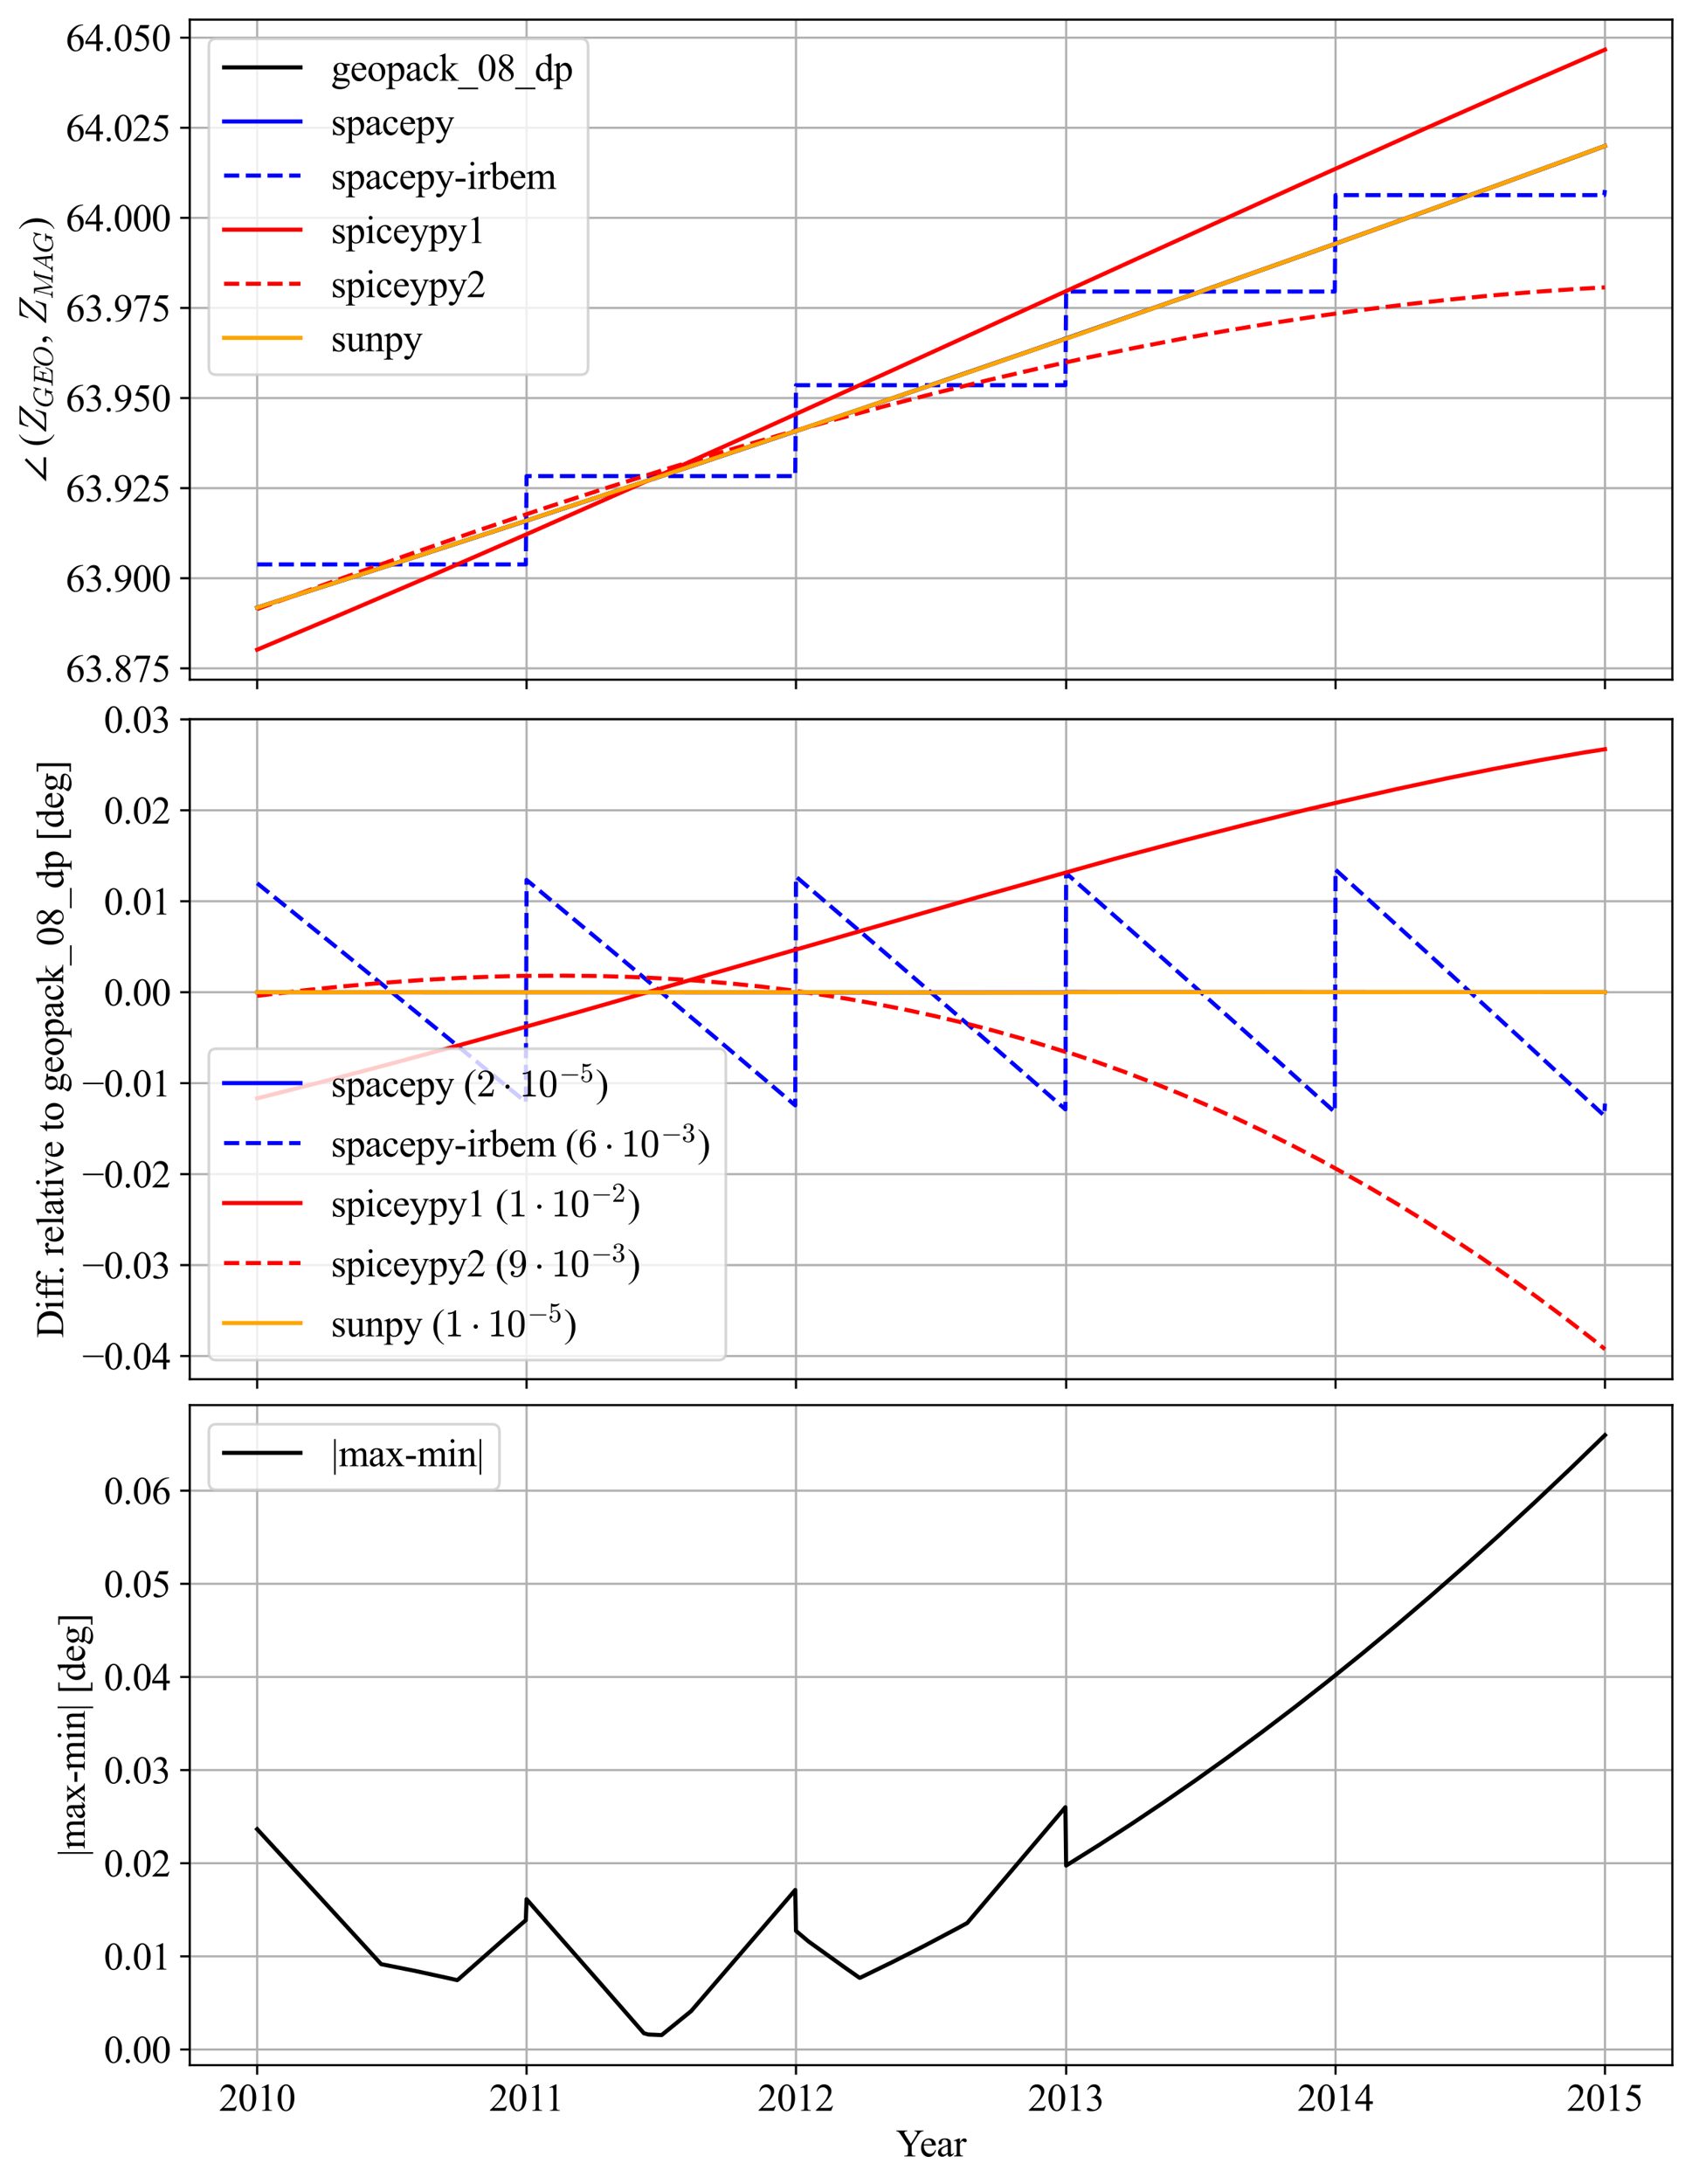 <?xml version="1.0" encoding="utf-8" standalone="no"?>
<!DOCTYPE svg PUBLIC "-//W3C//DTD SVG 1.1//EN"
  "http://www.w3.org/Graphics/SVG/1.1/DTD/svg11.dtd">
<svg xmlns:xlink="http://www.w3.org/1999/xlink" width="620.4pt" height="800.4pt" viewBox="0 0 620.4 800.4" xmlns="http://www.w3.org/2000/svg" version="1.1">
 <defs>
  <style type="text/css">*{stroke-linejoin: round; stroke-linecap: butt}</style>
 </defs>
 <g id="figure_1">
  <g id="patch_1">
   <path d="M 0 800.4 
L 620.4 800.4 
L 620.4 0 
L 0 0 
z
" style="fill: #ffffff"/>
  </g>
  <g id="axes_1">
   <g id="patch_2">
    <path d="M 69.58 249.067 
L 613.2 249.067 
L 613.2 7.2 
L 69.58 7.2 
z
" style="fill: #ffffff"/>
   </g>
   <g id="matplotlib.axis_1">
    <g id="xtick_1">
     <g id="line2d_1">
      <path d="M 94.29 249.067 
L 94.29 7.2 
" clip-path="url(#pb4bfa19115)" style="fill: none; stroke: #b0b0b0; stroke-width: 0.8; stroke-linecap: square"/>
     </g>
     <g id="line2d_2">
      <defs>
       <path id="m58946d9281" d="M 0 0 
L 0 3.5 
" style="stroke: #000000; stroke-width: 0.8"/>
      </defs>
      <g>
       <use xlink:href="#m58946d9281" x="94.29" y="249.067" style="stroke: #000000; stroke-width: 0.8"/>
      </g>
     </g>
    </g>
    <g id="xtick_2">
     <g id="line2d_3">
      <path d="M 193.076 249.067 
L 193.076 7.2 
" clip-path="url(#pb4bfa19115)" style="fill: none; stroke: #b0b0b0; stroke-width: 0.8; stroke-linecap: square"/>
     </g>
     <g id="line2d_4">
      <g>
       <use xlink:href="#m58946d9281" x="193.076" y="249.067" style="stroke: #000000; stroke-width: 0.8"/>
      </g>
     </g>
    </g>
    <g id="xtick_3">
     <g id="line2d_5">
      <path d="M 291.862 249.067 
L 291.862 7.2 
" clip-path="url(#pb4bfa19115)" style="fill: none; stroke: #b0b0b0; stroke-width: 0.8; stroke-linecap: square"/>
     </g>
     <g id="line2d_6">
      <g>
       <use xlink:href="#m58946d9281" x="291.862" y="249.067" style="stroke: #000000; stroke-width: 0.8"/>
      </g>
     </g>
    </g>
    <g id="xtick_4">
     <g id="line2d_7">
      <path d="M 390.918 249.067 
L 390.918 7.2 
" clip-path="url(#pb4bfa19115)" style="fill: none; stroke: #b0b0b0; stroke-width: 0.8; stroke-linecap: square"/>
     </g>
     <g id="line2d_8">
      <g>
       <use xlink:href="#m58946d9281" x="390.918" y="249.067" style="stroke: #000000; stroke-width: 0.8"/>
      </g>
     </g>
    </g>
    <g id="xtick_5">
     <g id="line2d_9">
      <path d="M 489.704 249.067 
L 489.704 7.2 
" clip-path="url(#pb4bfa19115)" style="fill: none; stroke: #b0b0b0; stroke-width: 0.8; stroke-linecap: square"/>
     </g>
     <g id="line2d_10">
      <g>
       <use xlink:href="#m58946d9281" x="489.704" y="249.067" style="stroke: #000000; stroke-width: 0.8"/>
      </g>
     </g>
    </g>
    <g id="xtick_6">
     <g id="line2d_11">
      <path d="M 588.49 249.067 
L 588.49 7.2 
" clip-path="url(#pb4bfa19115)" style="fill: none; stroke: #b0b0b0; stroke-width: 0.8; stroke-linecap: square"/>
     </g>
     <g id="line2d_12">
      <g>
       <use xlink:href="#m58946d9281" x="588.49" y="249.067" style="stroke: #000000; stroke-width: 0.8"/>
      </g>
     </g>
    </g>
   </g>
   <g id="matplotlib.axis_2">
    <g id="ytick_1">
     <g id="line2d_13">
      <path d="M 69.58 244.915 
L 613.2 244.915 
" clip-path="url(#pb4bfa19115)" style="fill: none; stroke: #b0b0b0; stroke-width: 0.8; stroke-linecap: square"/>
     </g>
     <g id="line2d_14">
      <defs>
       <path id="m68cc7b6b26" d="M 0 0 
L -3.5 0 
" style="stroke: #000000; stroke-width: 0.8"/>
      </defs>
      <g>
       <use xlink:href="#m68cc7b6b26" x="69.58" y="244.915" style="stroke: #000000; stroke-width: 0.8"/>
      </g>
     </g>
     <g id="text_1">
      <!-- 63.875 -->
      <g transform="translate(24.08 249.775) scale(0.14 -0.14)">
       <defs>
        <path id="TimesNewRomanPSMT-36" d="M 2869 4325 
L 2869 4209 
Q 2456 4169 2195 4045 
Q 1934 3922 1679 3669 
Q 1425 3416 1258 3105 
Q 1091 2794 978 2366 
Q 1428 2675 1881 2675 
Q 2316 2675 2634 2325 
Q 2953 1975 2953 1425 
Q 2953 894 2631 456 
Q 2244 -75 1606 -75 
Q 1172 -75 869 213 
Q 275 772 275 1663 
Q 275 2231 503 2743 
Q 731 3256 1154 3653 
Q 1578 4050 1965 4187 
Q 2353 4325 2688 4325 
L 2869 4325 
z
M 925 2138 
Q 869 1716 869 1456 
Q 869 1156 980 804 
Q 1091 453 1309 247 
Q 1469 100 1697 100 
Q 1969 100 2183 356 
Q 2397 613 2397 1088 
Q 2397 1622 2184 2012 
Q 1972 2403 1581 2403 
Q 1463 2403 1327 2353 
Q 1191 2303 925 2138 
z
" transform="scale(0.016)"/>
        <path id="TimesNewRomanPSMT-33" d="M 325 3431 
Q 506 3859 782 4092 
Q 1059 4325 1472 4325 
Q 1981 4325 2253 3994 
Q 2459 3747 2459 3466 
Q 2459 3003 1878 2509 
Q 2269 2356 2469 2072 
Q 2669 1788 2669 1403 
Q 2669 853 2319 450 
Q 1863 -75 997 -75 
Q 569 -75 414 31 
Q 259 138 259 259 
Q 259 350 332 419 
Q 406 488 509 488 
Q 588 488 669 463 
Q 722 447 909 348 
Q 1097 250 1169 231 
Q 1284 197 1416 197 
Q 1734 197 1970 444 
Q 2206 691 2206 1028 
Q 2206 1275 2097 1509 
Q 2016 1684 1919 1775 
Q 1784 1900 1550 2001 
Q 1316 2103 1072 2103 
L 972 2103 
L 972 2197 
Q 1219 2228 1467 2375 
Q 1716 2522 1828 2728 
Q 1941 2934 1941 3181 
Q 1941 3503 1739 3701 
Q 1538 3900 1238 3900 
Q 753 3900 428 3381 
L 325 3431 
z
" transform="scale(0.016)"/>
        <path id="TimesNewRomanPSMT-2e" d="M 800 606 
Q 947 606 1047 504 
Q 1147 403 1147 259 
Q 1147 116 1045 14 
Q 944 -88 800 -88 
Q 656 -88 554 14 
Q 453 116 453 259 
Q 453 406 554 506 
Q 656 606 800 606 
z
" transform="scale(0.016)"/>
        <path id="TimesNewRomanPSMT-38" d="M 1228 2134 
Q 725 2547 579 2797 
Q 434 3047 434 3316 
Q 434 3728 753 4026 
Q 1072 4325 1600 4325 
Q 2113 4325 2425 4047 
Q 2738 3769 2738 3413 
Q 2738 3175 2569 2928 
Q 2400 2681 1866 2347 
Q 2416 1922 2594 1678 
Q 2831 1359 2831 1006 
Q 2831 559 2490 242 
Q 2150 -75 1597 -75 
Q 994 -75 656 303 
Q 388 606 388 966 
Q 388 1247 577 1523 
Q 766 1800 1228 2134 
z
M 1719 2469 
Q 2094 2806 2194 3001 
Q 2294 3197 2294 3444 
Q 2294 3772 2109 3958 
Q 1925 4144 1606 4144 
Q 1288 4144 1088 3959 
Q 888 3775 888 3528 
Q 888 3366 970 3203 
Q 1053 3041 1206 2894 
L 1719 2469 
z
M 1375 2016 
Q 1116 1797 991 1539 
Q 866 1281 866 981 
Q 866 578 1086 336 
Q 1306 94 1647 94 
Q 1984 94 2187 284 
Q 2391 475 2391 747 
Q 2391 972 2272 1150 
Q 2050 1481 1375 2016 
z
" transform="scale(0.016)"/>
        <path id="TimesNewRomanPSMT-37" d="M 644 4238 
L 2916 4238 
L 2916 4119 
L 1503 -88 
L 1153 -88 
L 2419 3728 
L 1253 3728 
Q 900 3728 750 3644 
Q 488 3500 328 3200 
L 238 3234 
L 644 4238 
z
" transform="scale(0.016)"/>
        <path id="TimesNewRomanPSMT-35" d="M 2778 4238 
L 2534 3706 
L 1259 3706 
L 981 3138 
Q 1809 3016 2294 2522 
Q 2709 2097 2709 1522 
Q 2709 1188 2573 903 
Q 2438 619 2231 419 
Q 2025 219 1772 97 
Q 1413 -75 1034 -75 
Q 653 -75 479 54 
Q 306 184 306 341 
Q 306 428 378 495 
Q 450 563 559 563 
Q 641 563 702 538 
Q 763 513 909 409 
Q 1144 247 1384 247 
Q 1750 247 2026 523 
Q 2303 800 2303 1197 
Q 2303 1581 2056 1914 
Q 1809 2247 1375 2428 
Q 1034 2569 447 2591 
L 1259 4238 
L 2778 4238 
z
" transform="scale(0.016)"/>
       </defs>
       <use xlink:href="#TimesNewRomanPSMT-36"/>
       <use xlink:href="#TimesNewRomanPSMT-33" x="50"/>
       <use xlink:href="#TimesNewRomanPSMT-2e" x="100"/>
       <use xlink:href="#TimesNewRomanPSMT-38" x="125"/>
       <use xlink:href="#TimesNewRomanPSMT-37" x="175"/>
       <use xlink:href="#TimesNewRomanPSMT-35" x="225"/>
      </g>
     </g>
    </g>
    <g id="ytick_2">
     <g id="line2d_15">
      <path d="M 69.58 211.9 
L 613.2 211.9 
" clip-path="url(#pb4bfa19115)" style="fill: none; stroke: #b0b0b0; stroke-width: 0.8; stroke-linecap: square"/>
     </g>
     <g id="line2d_16">
      <g>
       <use xlink:href="#m68cc7b6b26" x="69.58" y="211.9" style="stroke: #000000; stroke-width: 0.8"/>
      </g>
     </g>
     <g id="text_2">
      <!-- 63.900 -->
      <g transform="translate(24.08 216.76) scale(0.14 -0.14)">
       <defs>
        <path id="TimesNewRomanPSMT-39" d="M 338 -88 
L 338 28 
Q 744 34 1094 217 
Q 1444 400 1770 856 
Q 2097 1313 2225 1859 
Q 1734 1544 1338 1544 
Q 891 1544 572 1889 
Q 253 2234 253 2806 
Q 253 3363 572 3797 
Q 956 4325 1575 4325 
Q 2097 4325 2469 3894 
Q 2925 3359 2925 2575 
Q 2925 1869 2578 1258 
Q 2231 647 1613 244 
Q 1109 -88 516 -88 
L 338 -88 
z
M 2275 2091 
Q 2331 2497 2331 2741 
Q 2331 3044 2228 3395 
Q 2125 3747 1936 3934 
Q 1747 4122 1506 4122 
Q 1228 4122 1018 3872 
Q 809 3622 809 3128 
Q 809 2469 1088 2097 
Q 1291 1828 1588 1828 
Q 1731 1828 1928 1897 
Q 2125 1966 2275 2091 
z
" transform="scale(0.016)"/>
        <path id="TimesNewRomanPSMT-30" d="M 231 2094 
Q 231 2819 450 3342 
Q 669 3866 1031 4122 
Q 1313 4325 1613 4325 
Q 2100 4325 2488 3828 
Q 2972 3213 2972 2159 
Q 2972 1422 2759 906 
Q 2547 391 2217 158 
Q 1888 -75 1581 -75 
Q 975 -75 572 641 
Q 231 1244 231 2094 
z
M 844 2016 
Q 844 1141 1059 588 
Q 1238 122 1591 122 
Q 1759 122 1940 273 
Q 2122 425 2216 781 
Q 2359 1319 2359 2297 
Q 2359 3022 2209 3506 
Q 2097 3866 1919 4016 
Q 1791 4119 1609 4119 
Q 1397 4119 1231 3928 
Q 1006 3669 925 3112 
Q 844 2556 844 2016 
z
" transform="scale(0.016)"/>
       </defs>
       <use xlink:href="#TimesNewRomanPSMT-36"/>
       <use xlink:href="#TimesNewRomanPSMT-33" x="50"/>
       <use xlink:href="#TimesNewRomanPSMT-2e" x="100"/>
       <use xlink:href="#TimesNewRomanPSMT-39" x="125"/>
       <use xlink:href="#TimesNewRomanPSMT-30" x="175"/>
       <use xlink:href="#TimesNewRomanPSMT-30" x="225"/>
      </g>
     </g>
    </g>
    <g id="ytick_3">
     <g id="line2d_17">
      <path d="M 69.58 178.885 
L 613.2 178.885 
" clip-path="url(#pb4bfa19115)" style="fill: none; stroke: #b0b0b0; stroke-width: 0.8; stroke-linecap: square"/>
     </g>
     <g id="line2d_18">
      <g>
       <use xlink:href="#m68cc7b6b26" x="69.58" y="178.885" style="stroke: #000000; stroke-width: 0.8"/>
      </g>
     </g>
     <g id="text_3">
      <!-- 63.925 -->
      <g transform="translate(24.08 183.746) scale(0.14 -0.14)">
       <defs>
        <path id="TimesNewRomanPSMT-32" d="M 2934 816 
L 2638 0 
L 138 0 
L 138 116 
Q 1241 1122 1691 1759 
Q 2141 2397 2141 2925 
Q 2141 3328 1894 3587 
Q 1647 3847 1303 3847 
Q 991 3847 742 3664 
Q 494 3481 375 3128 
L 259 3128 
Q 338 3706 661 4015 
Q 984 4325 1469 4325 
Q 1984 4325 2329 3994 
Q 2675 3663 2675 3213 
Q 2675 2891 2525 2569 
Q 2294 2063 1775 1497 
Q 997 647 803 472 
L 1909 472 
Q 2247 472 2383 497 
Q 2519 522 2628 598 
Q 2738 675 2819 816 
L 2934 816 
z
" transform="scale(0.016)"/>
       </defs>
       <use xlink:href="#TimesNewRomanPSMT-36"/>
       <use xlink:href="#TimesNewRomanPSMT-33" x="50"/>
       <use xlink:href="#TimesNewRomanPSMT-2e" x="100"/>
       <use xlink:href="#TimesNewRomanPSMT-39" x="125"/>
       <use xlink:href="#TimesNewRomanPSMT-32" x="175"/>
       <use xlink:href="#TimesNewRomanPSMT-35" x="225"/>
      </g>
     </g>
    </g>
    <g id="ytick_4">
     <g id="line2d_19">
      <path d="M 69.58 145.87 
L 613.2 145.87 
" clip-path="url(#pb4bfa19115)" style="fill: none; stroke: #b0b0b0; stroke-width: 0.8; stroke-linecap: square"/>
     </g>
     <g id="line2d_20">
      <g>
       <use xlink:href="#m68cc7b6b26" x="69.58" y="145.87" style="stroke: #000000; stroke-width: 0.8"/>
      </g>
     </g>
     <g id="text_4">
      <!-- 63.950 -->
      <g transform="translate(24.08 150.731) scale(0.14 -0.14)">
       <use xlink:href="#TimesNewRomanPSMT-36"/>
       <use xlink:href="#TimesNewRomanPSMT-33" x="50"/>
       <use xlink:href="#TimesNewRomanPSMT-2e" x="100"/>
       <use xlink:href="#TimesNewRomanPSMT-39" x="125"/>
       <use xlink:href="#TimesNewRomanPSMT-35" x="175"/>
       <use xlink:href="#TimesNewRomanPSMT-30" x="225"/>
      </g>
     </g>
    </g>
    <g id="ytick_5">
     <g id="line2d_21">
      <path d="M 69.58 112.855 
L 613.2 112.855 
" clip-path="url(#pb4bfa19115)" style="fill: none; stroke: #b0b0b0; stroke-width: 0.8; stroke-linecap: square"/>
     </g>
     <g id="line2d_22">
      <g>
       <use xlink:href="#m68cc7b6b26" x="69.58" y="112.855" style="stroke: #000000; stroke-width: 0.8"/>
      </g>
     </g>
     <g id="text_5">
      <!-- 63.975 -->
      <g transform="translate(24.08 117.716) scale(0.14 -0.14)">
       <use xlink:href="#TimesNewRomanPSMT-36"/>
       <use xlink:href="#TimesNewRomanPSMT-33" x="50"/>
       <use xlink:href="#TimesNewRomanPSMT-2e" x="100"/>
       <use xlink:href="#TimesNewRomanPSMT-39" x="125"/>
       <use xlink:href="#TimesNewRomanPSMT-37" x="175"/>
       <use xlink:href="#TimesNewRomanPSMT-35" x="225"/>
      </g>
     </g>
    </g>
    <g id="ytick_6">
     <g id="line2d_23">
      <path d="M 69.58 79.84 
L 613.2 79.84 
" clip-path="url(#pb4bfa19115)" style="fill: none; stroke: #b0b0b0; stroke-width: 0.8; stroke-linecap: square"/>
     </g>
     <g id="line2d_24">
      <g>
       <use xlink:href="#m68cc7b6b26" x="69.58" y="79.84" style="stroke: #000000; stroke-width: 0.8"/>
      </g>
     </g>
     <g id="text_6">
      <!-- 64.000 -->
      <g transform="translate(24.08 84.701) scale(0.14 -0.14)">
       <defs>
        <path id="TimesNewRomanPSMT-34" d="M 2978 1563 
L 2978 1119 
L 2409 1119 
L 2409 0 
L 1894 0 
L 1894 1119 
L 100 1119 
L 100 1519 
L 2066 4325 
L 2409 4325 
L 2409 1563 
L 2978 1563 
z
M 1894 1563 
L 1894 3666 
L 406 1563 
L 1894 1563 
z
" transform="scale(0.016)"/>
       </defs>
       <use xlink:href="#TimesNewRomanPSMT-36"/>
       <use xlink:href="#TimesNewRomanPSMT-34" x="50"/>
       <use xlink:href="#TimesNewRomanPSMT-2e" x="100"/>
       <use xlink:href="#TimesNewRomanPSMT-30" x="125"/>
       <use xlink:href="#TimesNewRomanPSMT-30" x="175"/>
       <use xlink:href="#TimesNewRomanPSMT-30" x="225"/>
      </g>
     </g>
    </g>
    <g id="ytick_7">
     <g id="line2d_25">
      <path d="M 69.58 46.825 
L 613.2 46.825 
" clip-path="url(#pb4bfa19115)" style="fill: none; stroke: #b0b0b0; stroke-width: 0.8; stroke-linecap: square"/>
     </g>
     <g id="line2d_26">
      <g>
       <use xlink:href="#m68cc7b6b26" x="69.58" y="46.825" style="stroke: #000000; stroke-width: 0.8"/>
      </g>
     </g>
     <g id="text_7">
      <!-- 64.025 -->
      <g transform="translate(24.08 51.686) scale(0.14 -0.14)">
       <use xlink:href="#TimesNewRomanPSMT-36"/>
       <use xlink:href="#TimesNewRomanPSMT-34" x="50"/>
       <use xlink:href="#TimesNewRomanPSMT-2e" x="100"/>
       <use xlink:href="#TimesNewRomanPSMT-30" x="125"/>
       <use xlink:href="#TimesNewRomanPSMT-32" x="175"/>
       <use xlink:href="#TimesNewRomanPSMT-35" x="225"/>
      </g>
     </g>
    </g>
    <g id="ytick_8">
     <g id="line2d_27">
      <path d="M 69.58 13.811 
L 613.2 13.811 
" clip-path="url(#pb4bfa19115)" style="fill: none; stroke: #b0b0b0; stroke-width: 0.8; stroke-linecap: square"/>
     </g>
     <g id="line2d_28">
      <g>
       <use xlink:href="#m68cc7b6b26" x="69.58" y="13.811" style="stroke: #000000; stroke-width: 0.8"/>
      </g>
     </g>
     <g id="text_8">
      <!-- 64.050 -->
      <g transform="translate(24.08 18.671) scale(0.14 -0.14)">
       <use xlink:href="#TimesNewRomanPSMT-36"/>
       <use xlink:href="#TimesNewRomanPSMT-34" x="50"/>
       <use xlink:href="#TimesNewRomanPSMT-2e" x="100"/>
       <use xlink:href="#TimesNewRomanPSMT-30" x="125"/>
       <use xlink:href="#TimesNewRomanPSMT-35" x="175"/>
       <use xlink:href="#TimesNewRomanPSMT-30" x="225"/>
      </g>
     </g>
    </g>
    <g id="text_9">
     <!-- $\angle$ ($Z_{GEO}$, $Z_{MAG}$) -->
     <g transform="translate(17 176.784) rotate(-90) scale(0.14 -0.14)">
      <defs>
       <path id="STIXGeneral-Regular-2220" d="M 4115 0 
L 147 0 
L 3642 3501 
L 3962 3232 
L 1165 422 
L 4115 422 
L 4115 0 
z
" transform="scale(0.016)"/>
       <path id="TimesNewRomanPSMT-20" transform="scale(0.016)"/>
       <path id="TimesNewRomanPSMT-28" d="M 1988 -1253 
L 1988 -1369 
Q 1516 -1131 1200 -813 
Q 750 -359 506 256 
Q 263 872 263 1534 
Q 263 2503 741 3301 
Q 1219 4100 1988 4444 
L 1988 4313 
Q 1603 4100 1356 3731 
Q 1109 3363 987 2797 
Q 866 2231 866 1616 
Q 866 947 969 400 
Q 1050 -31 1165 -292 
Q 1281 -553 1476 -793 
Q 1672 -1034 1988 -1253 
z
" transform="scale(0.016)"/>
       <path id="Cmmi10-5a" d="M 372 50 
Q 372 144 416 197 
L 3938 4147 
L 2994 4147 
Q 2525 4147 2217 4036 
Q 1909 3925 1707 3667 
Q 1506 3409 1369 2963 
Q 1356 2906 1306 2906 
L 1247 2906 
Q 1184 2906 1184 2988 
L 1588 4313 
Q 1600 4372 1650 4372 
L 4569 4372 
Q 4622 4372 4622 4319 
Q 4622 4225 4581 4184 
L 1075 244 
L 2047 244 
Q 2613 244 2936 383 
Q 3259 522 3448 822 
Q 3638 1122 3816 1678 
Q 3822 1700 3839 1717 
Q 3856 1734 3878 1734 
L 3938 1734 
Q 4000 1734 4000 1650 
L 3494 56 
Q 3466 0 3431 0 
L 428 0 
Q 372 0 372 50 
z
" transform="scale(0.016)"/>
       <path id="Cmmi10-47" d="M 934 1403 
Q 934 1006 1092 707 
Q 1250 409 1547 246 
Q 1844 84 2234 84 
Q 2616 84 2959 264 
Q 3303 444 3391 781 
L 3531 1331 
Q 3534 1350 3537 1370 
Q 3541 1391 3541 1403 
Q 3541 1469 3500 1478 
Q 3341 1522 2859 1522 
Q 2797 1522 2797 1606 
Q 2816 1684 2831 1715 
Q 2847 1747 2906 1747 
L 4556 1747 
Q 4622 1747 4622 1663 
Q 4619 1647 4609 1609 
Q 4600 1572 4584 1547 
Q 4569 1522 4538 1522 
Q 4325 1522 4226 1487 
Q 4128 1453 4091 1306 
L 3950 756 
L 3769 44 
Q 3759 0 3713 0 
Q 3659 0 3559 144 
Q 3459 288 3419 384 
Q 3197 122 2825 -9 
Q 2453 -141 2059 -141 
Q 1563 -141 1164 84 
Q 766 309 545 709 
Q 325 1109 325 1613 
Q 325 2150 564 2673 
Q 803 3197 1212 3611 
Q 1622 4025 2142 4269 
Q 2663 4513 3194 4513 
Q 3406 4513 3601 4447 
Q 3797 4381 3964 4251 
Q 4131 4122 4238 3950 
L 4744 4500 
Q 4744 4513 4775 4513 
L 4813 4513 
Q 4838 4513 4855 4492 
Q 4872 4472 4872 4447 
L 4434 2719 
Q 4434 2675 4384 2675 
L 4269 2675 
Q 4219 2675 4219 2747 
Q 4244 2888 4244 3078 
Q 4244 3394 4137 3672 
Q 4031 3950 3806 4119 
Q 3581 4288 3256 4288 
Q 2741 4288 2303 4027 
Q 1866 3766 1562 3337 
Q 1259 2909 1096 2396 
Q 934 1884 934 1403 
z
" transform="scale(0.016)"/>
       <path id="Cmmi10-45" d="M 300 0 
Q 238 0 238 84 
Q 241 100 250 139 
Q 259 178 276 201 
Q 294 225 319 225 
Q 709 225 863 269 
Q 947 297 984 441 
L 1863 3956 
Q 1875 4019 1875 4044 
Q 1875 4113 1797 4122 
Q 1678 4147 1338 4147 
Q 1275 4147 1275 4231 
Q 1278 4247 1287 4286 
Q 1297 4325 1314 4348 
Q 1331 4372 1356 4372 
L 4825 4372 
Q 4891 4372 4891 4288 
L 4738 2963 
Q 4738 2947 4714 2926 
Q 4691 2906 4672 2906 
L 4616 2906 
Q 4550 2906 4550 2988 
Q 4588 3300 4588 3450 
Q 4588 3706 4500 3848 
Q 4413 3991 4267 4053 
Q 4122 4116 3945 4131 
Q 3769 4147 3481 4147 
L 2753 4147 
Q 2578 4147 2522 4117 
Q 2466 4088 2419 3928 
L 2034 2381 
L 2534 2381 
Q 2859 2381 3025 2426 
Q 3191 2472 3287 2615 
Q 3384 2759 3463 3072 
Q 3469 3094 3486 3111 
Q 3503 3128 3525 3128 
L 3584 3128 
Q 3647 3128 3647 3047 
L 3250 1466 
Q 3238 1409 3188 1409 
L 3128 1409 
Q 3066 1409 3066 1491 
Q 3128 1747 3128 1869 
Q 3128 2056 2959 2106 
Q 2791 2156 2509 2156 
L 1978 2156 
L 1544 416 
Q 1516 338 1516 275 
Q 1516 225 1734 225 
L 2509 225 
Q 2972 225 3259 297 
Q 3547 369 3736 526 
Q 3925 684 4062 928 
Q 4200 1172 4397 1638 
Q 4409 1678 4453 1678 
L 4513 1678 
Q 4538 1678 4556 1656 
Q 4575 1634 4575 1606 
Q 4575 1594 4569 1581 
L 3909 38 
Q 3897 0 3859 0 
L 300 0 
z
" transform="scale(0.016)"/>
       <path id="Cmmi10-4f" d="M 1947 -141 
Q 1466 -141 1094 79 
Q 722 300 520 692 
Q 319 1084 319 1563 
Q 319 2259 714 2950 
Q 1109 3641 1756 4077 
Q 2403 4513 3109 4513 
Q 3475 4513 3778 4381 
Q 4081 4250 4290 4017 
Q 4500 3784 4614 3471 
Q 4728 3159 4728 2791 
Q 4728 2263 4503 1739 
Q 4278 1216 3879 786 
Q 3481 356 2984 107 
Q 2488 -141 1947 -141 
z
M 1997 50 
Q 2463 50 2866 345 
Q 3269 641 3553 1108 
Q 3838 1575 3989 2089 
Q 4141 2603 4141 3047 
Q 4141 3394 4022 3683 
Q 3903 3972 3656 4148 
Q 3409 4325 3066 4325 
Q 2728 4325 2409 4162 
Q 2091 4000 1831 3731 
Q 1566 3459 1359 3057 
Q 1153 2656 1047 2214 
Q 941 1772 941 1381 
Q 941 838 1208 444 
Q 1475 50 1997 50 
z
" transform="scale(0.016)"/>
       <path id="TimesNewRomanPSMT-2c" d="M 344 -1066 
L 344 -928 
Q 666 -822 842 -598 
Q 1019 -375 1019 -125 
Q 1019 -66 991 -25 
Q 969 3 947 3 
Q 913 3 797 -59 
Q 741 -88 678 -88 
Q 525 -88 434 3 
Q 344 94 344 253 
Q 344 406 461 515 
Q 578 625 747 625 
Q 953 625 1114 445 
Q 1275 266 1275 -31 
Q 1275 -353 1051 -629 
Q 828 -906 344 -1066 
z
" transform="scale(0.016)"/>
       <path id="Cmmi10-4d" d="M 325 0 
Q 263 0 263 84 
Q 266 100 275 137 
Q 284 175 300 200 
Q 316 225 347 225 
Q 956 225 1056 616 
L 1888 3956 
Q 1900 4019 1900 4044 
Q 1900 4113 1825 4122 
Q 1703 4147 1363 4147 
Q 1300 4147 1300 4231 
Q 1303 4247 1312 4286 
Q 1322 4325 1339 4348 
Q 1356 4372 1381 4372 
L 2509 4372 
Q 2581 4372 2591 4300 
L 3091 634 
L 5422 4300 
Q 5466 4372 5544 4372 
L 6631 4372 
Q 6694 4372 6694 4288 
Q 6691 4272 6681 4233 
Q 6672 4194 6655 4170 
Q 6638 4147 6613 4147 
Q 6222 4147 6069 4103 
Q 5984 4075 5947 3928 
L 5069 416 
Q 5056 353 5056 325 
Q 5056 300 5064 283 
Q 5072 266 5086 261 
Q 5100 256 5131 250 
Q 5253 225 5594 225 
Q 5656 225 5656 141 
Q 5634 50 5621 25 
Q 5609 0 5550 0 
L 3878 0 
Q 3816 0 3816 84 
Q 3819 100 3828 139 
Q 3838 178 3855 201 
Q 3872 225 3897 225 
Q 4288 225 4441 269 
Q 4525 297 4563 441 
L 5484 4147 
L 2900 72 
Q 2863 0 2772 0 
Q 2691 0 2681 72 
L 2138 4097 
L 1259 588 
Q 1253 572 1250 548 
Q 1247 525 1241 494 
Q 1241 328 1386 276 
Q 1531 225 1741 225 
Q 1806 225 1806 141 
Q 1784 56 1770 28 
Q 1756 0 1697 0 
L 325 0 
z
" transform="scale(0.016)"/>
       <path id="Cmmi10-41" d="M 288 0 
Q 225 0 225 84 
Q 250 225 306 225 
Q 566 225 755 328 
Q 944 431 1081 647 
Q 1094 659 1094 659 
L 3378 4513 
Q 3428 4581 3500 4581 
L 3584 4581 
Q 3603 4581 3622 4573 
Q 3641 4566 3655 4548 
Q 3669 4531 3669 4513 
L 4056 378 
Q 4056 350 4084 294 
Q 4147 225 4563 225 
Q 4628 225 4628 141 
Q 4606 56 4592 28 
Q 4578 0 4519 0 
L 2919 0 
Q 2859 0 2859 84 
Q 2894 225 2944 225 
Q 3450 225 3481 397 
L 3384 1453 
L 1806 1453 
L 1294 594 
Q 1247 525 1247 434 
Q 1247 322 1355 273 
Q 1463 225 1594 225 
Q 1656 225 1656 141 
Q 1634 50 1621 25 
Q 1609 0 1550 0 
L 288 0 
z
M 1931 1678 
L 3359 1678 
L 3169 3750 
L 1931 1678 
z
" transform="scale(0.016)"/>
       <path id="TimesNewRomanPSMT-29" d="M 144 4313 
L 144 4444 
Q 619 4209 934 3891 
Q 1381 3434 1625 2820 
Q 1869 2206 1869 1541 
Q 1869 572 1392 -226 
Q 916 -1025 144 -1369 
L 144 -1253 
Q 528 -1038 776 -670 
Q 1025 -303 1145 264 
Q 1266 831 1266 1447 
Q 1266 2113 1163 2663 
Q 1084 3094 967 3353 
Q 850 3613 656 3853 
Q 463 4094 144 4313 
z
" transform="scale(0.016)"/>
      </defs>
      <use xlink:href="#STIXGeneral-Regular-2220" transform="translate(0 0.562)"/>
      <use xlink:href="#TimesNewRomanPSMT-20" transform="translate(68.5 0.562)"/>
      <use xlink:href="#TimesNewRomanPSMT-28" transform="translate(93.5 0.562)"/>
      <use xlink:href="#Cmmi10-5a" transform="translate(126.801 0.562)"/>
      <use xlink:href="#Cmmi10-47" transform="translate(195.014 -16.444) scale(0.7)"/>
      <use xlink:href="#Cmmi10-45" transform="translate(250.043 -16.444) scale(0.7)"/>
      <use xlink:href="#Cmmi10-4f" transform="translate(301.688 -16.444) scale(0.7)"/>
      <use xlink:href="#TimesNewRomanPSMT-2c" transform="translate(361.42 0.562)"/>
      <use xlink:href="#TimesNewRomanPSMT-20" transform="translate(386.42 0.562)"/>
      <use xlink:href="#Cmmi10-5a" transform="translate(411.42 0.562)"/>
      <use xlink:href="#Cmmi10-4d" transform="translate(479.633 -16.444) scale(0.7)"/>
      <use xlink:href="#Cmmi10-41" transform="translate(547.548 -16.444) scale(0.7)"/>
      <use xlink:href="#Cmmi10-47" transform="translate(600.048 -16.444) scale(0.7)"/>
      <use xlink:href="#TimesNewRomanPSMT-29" transform="translate(661.455 0.562)"/>
     </g>
    </g>
   </g>
   <g id="line2d_29">
    <path d="M 94.29 222.66 
L 143.548 206.888 
L 192.534 190.97 
L 236.379 176.502 
L 285.095 160.229 
L 328.669 145.451 
L 376.844 128.915 
L 437.74 107.748 
L 485.644 90.773 
L 528.135 75.494 
L 575.499 58.267 
L 588.49 53.476 
L 588.49 53.476 
" clip-path="url(#pb4bfa19115)" style="fill: none; stroke: #000000; stroke-width: 1.5; stroke-linecap: square"/>
   </g>
   <g id="line2d_30">
    <path d="M 94.29 222.66 
L 143.548 206.886 
L 192.534 190.966 
L 241.251 174.901 
L 289.967 158.603 
L 338.413 142.16 
L 386.588 125.575 
L 434.492 108.85 
L 482.396 91.889 
L 530.03 74.788 
L 577.393 57.549 
L 588.49 53.476 
L 588.49 53.476 
" clip-path="url(#pb4bfa19115)" style="fill: none; stroke: #0000ff; stroke-width: 1.5; stroke-linecap: square"/>
   </g>
   <g id="line2d_31">
    <path d="M 94.29 206.833 
L 192.805 206.833 
L 193.076 174.47 
L 291.591 174.47 
L 291.862 141.142 
L 390.647 141.142 
L 390.918 106.831 
L 489.433 106.831 
L 489.704 71.516 
L 588.219 71.516 
L 588.49 69.639 
L 588.49 69.639 
" clip-path="url(#pb4bfa19115)" style="fill: none; stroke-dasharray: 5.55,2.4; stroke-dashoffset: 0; stroke: #0000ff; stroke-width: 1.5"/>
   </g>
   <g id="line2d_32">
    <path d="M 94.29 238.073 
L 125.685 224.866 
L 158.433 210.846 
L 193.346 195.655 
L 231.237 178.922 
L 273.728 159.907 
L 324.61 136.883 
L 416.088 95.187 
L 479.149 66.573 
L 522.723 47.042 
L 559.26 30.903 
L 588.49 18.194 
L 588.49 18.194 
" clip-path="url(#pb4bfa19115)" style="fill: none; stroke: #ff0000; stroke-width: 1.5; stroke-linecap: square"/>
   </g>
   <g id="line2d_33">
    <path d="M 94.29 223.186 
L 123.79 212.464 
L 150.855 202.86 
L 176.296 194.067 
L 200.113 186.067 
L 222.847 178.661 
L 244.769 171.751 
L 265.88 165.329 
L 286.449 159.304 
L 306.206 153.746 
L 325.422 148.568 
L 344.367 143.693 
L 362.771 139.185 
L 380.904 134.972 
L 398.767 131.051 
L 416.088 127.474 
L 433.139 124.177 
L 450.189 121.107 
L 466.969 118.313 
L 483.479 115.791 
L 499.718 113.534 
L 515.956 111.503 
L 531.925 109.731 
L 547.622 108.21 
L 563.319 106.912 
L 578.746 105.856 
L 588.49 105.303 
L 588.49 105.303 
" clip-path="url(#pb4bfa19115)" style="fill: none; stroke-dasharray: 5.55,2.4; stroke-dashoffset: 0; stroke: #ff0000; stroke-width: 1.5"/>
   </g>
   <g id="line2d_34">
    <path d="M 94.29 222.66 
L 143.548 206.877 
L 192.534 190.948 
L 241.251 174.874 
L 289.967 158.566 
L 348.156 138.83 
L 395.519 122.511 
L 443.423 105.733 
L 491.328 88.719 
L 538.961 71.565 
L 586.324 54.272 
L 588.49 53.476 
L 588.49 53.476 
" clip-path="url(#pb4bfa19115)" style="fill: none; stroke: #ffa500; stroke-width: 1.5; stroke-linecap: square"/>
   </g>
   <g id="patch_3">
    <path d="M 69.58 249.067 
L 69.58 7.2 
" style="fill: none; stroke: #000000; stroke-width: 0.8; stroke-linejoin: miter; stroke-linecap: square"/>
   </g>
   <g id="patch_4">
    <path d="M 613.2 249.067 
L 613.2 7.2 
" style="fill: none; stroke: #000000; stroke-width: 0.8; stroke-linejoin: miter; stroke-linecap: square"/>
   </g>
   <g id="patch_5">
    <path d="M 69.58 249.067 
L 613.2 249.067 
" style="fill: none; stroke: #000000; stroke-width: 0.8; stroke-linejoin: miter; stroke-linecap: square"/>
   </g>
   <g id="patch_6">
    <path d="M 69.58 7.2 
L 613.2 7.2 
" style="fill: none; stroke: #000000; stroke-width: 0.8; stroke-linejoin: miter; stroke-linecap: square"/>
   </g>
   <g id="legend_1">
    <g id="patch_7">
     <path d="M 79.38 137.326 
L 212.824 137.326 
Q 215.624 137.326 215.624 134.526 
L 215.624 17 
Q 215.624 14.2 212.824 14.2 
L 79.38 14.2 
Q 76.58 14.2 76.58 17 
L 76.58 134.526 
Q 76.58 137.326 79.38 137.326 
z
" style="fill: #ffffff; opacity: 0.8; stroke: #cccccc; stroke-linejoin: miter"/>
    </g>
    <g id="line2d_35">
     <path d="M 82.18 24.7 
L 96.18 24.7 
L 110.18 24.7 
" style="fill: none; stroke: #000000; stroke-width: 1.5; stroke-linecap: square"/>
    </g>
    <g id="text_10">
     <!-- geopack_08_dp -->
     <g transform="translate(121.38 29.6) scale(0.14 -0.14)">
      <defs>
       <path id="TimesNewRomanPSMT-67" d="M 966 1044 
Q 703 1172 562 1401 
Q 422 1631 422 1909 
Q 422 2334 742 2640 
Q 1063 2947 1563 2947 
Q 1972 2947 2272 2747 
L 2878 2747 
Q 3013 2747 3034 2739 
Q 3056 2731 3066 2713 
Q 3084 2684 3084 2613 
Q 3084 2531 3069 2500 
Q 3059 2484 3036 2475 
Q 3013 2466 2878 2466 
L 2506 2466 
Q 2681 2241 2681 1891 
Q 2681 1491 2375 1206 
Q 2069 922 1553 922 
Q 1341 922 1119 984 
Q 981 866 932 777 
Q 884 688 884 625 
Q 884 572 936 522 
Q 988 472 1138 450 
Q 1225 438 1575 428 
Q 2219 413 2409 384 
Q 2700 344 2873 169 
Q 3047 -6 3047 -263 
Q 3047 -616 2716 -925 
Q 2228 -1381 1444 -1381 
Q 841 -1381 425 -1109 
Q 191 -953 191 -784 
Q 191 -709 225 -634 
Q 278 -519 444 -313 
Q 466 -284 763 25 
Q 600 122 533 198 
Q 466 275 466 372 
Q 466 481 555 628 
Q 644 775 966 1044 
z
M 1509 2797 
Q 1278 2797 1122 2612 
Q 966 2428 966 2047 
Q 966 1553 1178 1281 
Q 1341 1075 1591 1075 
Q 1828 1075 1981 1253 
Q 2134 1431 2134 1813 
Q 2134 2309 1919 2591 
Q 1759 2797 1509 2797 
z
M 934 0 
Q 788 -159 713 -296 
Q 638 -434 638 -550 
Q 638 -700 819 -813 
Q 1131 -1006 1722 -1006 
Q 2284 -1006 2551 -807 
Q 2819 -609 2819 -384 
Q 2819 -222 2659 -153 
Q 2497 -84 2016 -72 
Q 1313 -53 934 0 
z
" transform="scale(0.016)"/>
       <path id="TimesNewRomanPSMT-65" d="M 681 1784 
Q 678 1147 991 784 
Q 1303 422 1725 422 
Q 2006 422 2214 576 
Q 2422 731 2563 1106 
L 2659 1044 
Q 2594 616 2278 264 
Q 1963 -88 1488 -88 
Q 972 -88 605 314 
Q 238 716 238 1394 
Q 238 2128 614 2539 
Q 991 2950 1559 2950 
Q 2041 2950 2350 2633 
Q 2659 2316 2659 1784 
L 681 1784 
z
M 681 1966 
L 2006 1966 
Q 1991 2241 1941 2353 
Q 1863 2528 1708 2628 
Q 1553 2728 1384 2728 
Q 1125 2728 920 2526 
Q 716 2325 681 1966 
z
" transform="scale(0.016)"/>
       <path id="TimesNewRomanPSMT-6f" d="M 1600 2947 
Q 2250 2947 2644 2453 
Q 2978 2031 2978 1484 
Q 2978 1100 2793 706 
Q 2609 313 2286 112 
Q 1963 -88 1566 -88 
Q 919 -88 538 428 
Q 216 863 216 1403 
Q 216 1797 411 2186 
Q 606 2575 925 2761 
Q 1244 2947 1600 2947 
z
M 1503 2744 
Q 1338 2744 1170 2645 
Q 1003 2547 900 2300 
Q 797 2053 797 1666 
Q 797 1041 1045 587 
Q 1294 134 1700 134 
Q 2003 134 2200 384 
Q 2397 634 2397 1244 
Q 2397 2006 2069 2444 
Q 1847 2744 1503 2744 
z
" transform="scale(0.016)"/>
       <path id="TimesNewRomanPSMT-70" d="M -6 2578 
L 875 2934 
L 994 2934 
L 994 2266 
Q 1216 2644 1439 2795 
Q 1663 2947 1909 2947 
Q 2341 2947 2628 2609 
Q 2981 2197 2981 1534 
Q 2981 794 2556 309 
Q 2206 -88 1675 -88 
Q 1444 -88 1275 -22 
Q 1150 25 994 166 
L 994 -706 
Q 994 -1000 1030 -1079 
Q 1066 -1159 1155 -1206 
Q 1244 -1253 1478 -1253 
L 1478 -1369 
L -22 -1369 
L -22 -1253 
L 56 -1253 
Q 228 -1256 350 -1188 
Q 409 -1153 442 -1076 
Q 475 -1000 475 -688 
L 475 2019 
Q 475 2297 450 2372 
Q 425 2447 370 2484 
Q 316 2522 222 2522 
Q 147 2522 31 2478 
L -6 2578 
z
M 994 2081 
L 994 1013 
Q 994 666 1022 556 
Q 1066 375 1236 237 
Q 1406 100 1666 100 
Q 1978 100 2172 344 
Q 2425 663 2425 1241 
Q 2425 1897 2138 2250 
Q 1938 2494 1663 2494 
Q 1513 2494 1366 2419 
Q 1253 2363 994 2081 
z
" transform="scale(0.016)"/>
       <path id="TimesNewRomanPSMT-61" d="M 1822 413 
Q 1381 72 1269 19 
Q 1100 -59 909 -59 
Q 613 -59 420 144 
Q 228 347 228 678 
Q 228 888 322 1041 
Q 450 1253 767 1440 
Q 1084 1628 1822 1897 
L 1822 2009 
Q 1822 2438 1686 2597 
Q 1550 2756 1291 2756 
Q 1094 2756 978 2650 
Q 859 2544 859 2406 
L 866 2225 
Q 866 2081 792 2003 
Q 719 1925 600 1925 
Q 484 1925 411 2006 
Q 338 2088 338 2228 
Q 338 2497 613 2722 
Q 888 2947 1384 2947 
Q 1766 2947 2009 2819 
Q 2194 2722 2281 2516 
Q 2338 2381 2338 1966 
L 2338 994 
Q 2338 584 2353 492 
Q 2369 400 2405 369 
Q 2441 338 2488 338 
Q 2538 338 2575 359 
Q 2641 400 2828 588 
L 2828 413 
Q 2478 -56 2159 -56 
Q 2006 -56 1915 50 
Q 1825 156 1822 413 
z
M 1822 616 
L 1822 1706 
Q 1350 1519 1213 1441 
Q 966 1303 859 1153 
Q 753 1003 753 825 
Q 753 600 887 451 
Q 1022 303 1197 303 
Q 1434 303 1822 616 
z
" transform="scale(0.016)"/>
       <path id="TimesNewRomanPSMT-63" d="M 2631 1088 
Q 2516 522 2178 217 
Q 1841 -88 1431 -88 
Q 944 -88 581 321 
Q 219 731 219 1428 
Q 219 2103 620 2525 
Q 1022 2947 1584 2947 
Q 2006 2947 2278 2723 
Q 2550 2500 2550 2259 
Q 2550 2141 2473 2067 
Q 2397 1994 2259 1994 
Q 2075 1994 1981 2113 
Q 1928 2178 1911 2362 
Q 1894 2547 1784 2644 
Q 1675 2738 1481 2738 
Q 1169 2738 978 2506 
Q 725 2200 725 1697 
Q 725 1184 976 792 
Q 1228 400 1656 400 
Q 1963 400 2206 609 
Q 2378 753 2541 1131 
L 2631 1088 
z
" transform="scale(0.016)"/>
       <path id="TimesNewRomanPSMT-6b" d="M 1047 4444 
L 1047 1594 
L 1775 2259 
Q 2006 2472 2044 2528 
Q 2069 2566 2069 2603 
Q 2069 2666 2017 2711 
Q 1966 2756 1847 2763 
L 1847 2863 
L 3091 2863 
L 3091 2763 
Q 2834 2756 2664 2684 
Q 2494 2613 2291 2428 
L 1556 1750 
L 2291 822 
Q 2597 438 2703 334 
Q 2853 188 2966 144 
Q 3044 113 3238 113 
L 3238 0 
L 1847 0 
L 1847 113 
Q 1966 116 2008 148 
Q 2050 181 2050 241 
Q 2050 313 1925 472 
L 1047 1594 
L 1047 644 
Q 1047 366 1086 278 
Q 1125 191 1197 153 
Q 1269 116 1509 113 
L 1509 0 
L 53 0 
L 53 113 
Q 272 113 381 166 
Q 447 200 481 272 
Q 528 375 528 628 
L 528 3234 
Q 528 3731 506 3842 
Q 484 3953 434 3995 
Q 384 4038 303 4038 
Q 238 4038 106 3984 
L 53 4094 
L 903 4444 
L 1047 4444 
z
" transform="scale(0.016)"/>
       <path id="TimesNewRomanPSMT-5f" d="M 3256 -1381 
L -53 -1381 
L -53 -1119 
L 3256 -1119 
L 3256 -1381 
z
" transform="scale(0.016)"/>
       <path id="TimesNewRomanPSMT-64" d="M 2222 322 
Q 2013 103 1813 7 
Q 1613 -88 1381 -88 
Q 913 -88 563 304 
Q 213 697 213 1313 
Q 213 1928 600 2439 
Q 988 2950 1597 2950 
Q 1975 2950 2222 2709 
L 2222 3238 
Q 2222 3728 2198 3840 
Q 2175 3953 2125 3993 
Q 2075 4034 2000 4034 
Q 1919 4034 1784 3984 
L 1744 4094 
L 2597 4444 
L 2738 4444 
L 2738 1134 
Q 2738 631 2761 520 
Q 2784 409 2836 365 
Q 2888 322 2956 322 
Q 3041 322 3181 375 
L 3216 266 
L 2366 -88 
L 2222 -88 
L 2222 322 
z
M 2222 541 
L 2222 2016 
Q 2203 2228 2109 2403 
Q 2016 2578 1861 2667 
Q 1706 2756 1559 2756 
Q 1284 2756 1069 2509 
Q 784 2184 784 1559 
Q 784 928 1059 592 
Q 1334 256 1672 256 
Q 1956 256 2222 541 
z
" transform="scale(0.016)"/>
      </defs>
      <use xlink:href="#TimesNewRomanPSMT-67"/>
      <use xlink:href="#TimesNewRomanPSMT-65" x="50"/>
      <use xlink:href="#TimesNewRomanPSMT-6f" x="94.385"/>
      <use xlink:href="#TimesNewRomanPSMT-70" x="144.385"/>
      <use xlink:href="#TimesNewRomanPSMT-61" x="194.385"/>
      <use xlink:href="#TimesNewRomanPSMT-63" x="238.77"/>
      <use xlink:href="#TimesNewRomanPSMT-6b" x="283.154"/>
      <use xlink:href="#TimesNewRomanPSMT-5f" x="333.154"/>
      <use xlink:href="#TimesNewRomanPSMT-30" x="383.154"/>
      <use xlink:href="#TimesNewRomanPSMT-38" x="433.154"/>
      <use xlink:href="#TimesNewRomanPSMT-5f" x="483.154"/>
      <use xlink:href="#TimesNewRomanPSMT-64" x="533.154"/>
      <use xlink:href="#TimesNewRomanPSMT-70" x="583.154"/>
     </g>
    </g>
    <g id="line2d_36">
     <path d="M 82.18 44.521 
L 96.18 44.521 
L 110.18 44.521 
" style="fill: none; stroke: #0000ff; stroke-width: 1.5; stroke-linecap: square"/>
    </g>
    <g id="text_11">
     <!-- spacepy -->
     <g transform="translate(121.38 49.421) scale(0.14 -0.14)">
      <defs>
       <path id="TimesNewRomanPSMT-73" d="M 2050 2947 
L 2050 1972 
L 1947 1972 
Q 1828 2431 1642 2597 
Q 1456 2763 1169 2763 
Q 950 2763 815 2647 
Q 681 2531 681 2391 
Q 681 2216 781 2091 
Q 878 1963 1175 1819 
L 1631 1597 
Q 2266 1288 2266 781 
Q 2266 391 1970 151 
Q 1675 -88 1309 -88 
Q 1047 -88 709 6 
Q 606 38 541 38 
Q 469 38 428 -44 
L 325 -44 
L 325 978 
L 428 978 
Q 516 541 762 319 
Q 1009 97 1316 97 
Q 1531 97 1667 223 
Q 1803 350 1803 528 
Q 1803 744 1651 891 
Q 1500 1038 1047 1263 
Q 594 1488 453 1669 
Q 313 1847 313 2119 
Q 313 2472 555 2709 
Q 797 2947 1181 2947 
Q 1350 2947 1591 2875 
Q 1750 2828 1803 2828 
Q 1853 2828 1881 2850 
Q 1909 2872 1947 2947 
L 2050 2947 
z
" transform="scale(0.016)"/>
       <path id="TimesNewRomanPSMT-79" d="M 38 2863 
L 1372 2863 
L 1372 2747 
L 1306 2747 
Q 1166 2747 1095 2686 
Q 1025 2625 1025 2534 
Q 1025 2413 1128 2197 
L 1825 753 
L 2466 2334 
Q 2519 2463 2519 2588 
Q 2519 2644 2497 2672 
Q 2472 2706 2419 2726 
Q 2366 2747 2231 2747 
L 2231 2863 
L 3163 2863 
L 3163 2747 
Q 3047 2734 2984 2696 
Q 2922 2659 2847 2556 
Q 2819 2513 2741 2316 
L 1575 -541 
Q 1406 -956 1132 -1168 
Q 859 -1381 606 -1381 
Q 422 -1381 303 -1275 
Q 184 -1169 184 -1031 
Q 184 -900 270 -820 
Q 356 -741 506 -741 
Q 609 -741 788 -809 
Q 913 -856 944 -856 
Q 1038 -856 1148 -759 
Q 1259 -663 1372 -384 
L 1575 113 
L 547 2272 
Q 500 2369 397 2513 
Q 319 2622 269 2659 
Q 197 2709 38 2747 
L 38 2863 
z
" transform="scale(0.016)"/>
      </defs>
      <use xlink:href="#TimesNewRomanPSMT-73"/>
      <use xlink:href="#TimesNewRomanPSMT-70" x="38.916"/>
      <use xlink:href="#TimesNewRomanPSMT-61" x="88.916"/>
      <use xlink:href="#TimesNewRomanPSMT-63" x="133.301"/>
      <use xlink:href="#TimesNewRomanPSMT-65" x="177.686"/>
      <use xlink:href="#TimesNewRomanPSMT-70" x="222.07"/>
      <use xlink:href="#TimesNewRomanPSMT-79" x="272.07"/>
     </g>
    </g>
    <g id="line2d_37">
     <path d="M 82.18 64.342 
L 96.18 64.342 
L 110.18 64.342 
" style="fill: none; stroke-dasharray: 5.55,2.4; stroke-dashoffset: 0; stroke: #0000ff; stroke-width: 1.5"/>
    </g>
    <g id="text_12">
     <!-- spacepy-irbem -->
     <g transform="translate(121.38 69.242) scale(0.14 -0.14)">
      <defs>
       <path id="TimesNewRomanPSMT-2d" d="M 259 1672 
L 1875 1672 
L 1875 1200 
L 259 1200 
L 259 1672 
z
" transform="scale(0.016)"/>
       <path id="TimesNewRomanPSMT-69" d="M 928 4444 
Q 1059 4444 1151 4351 
Q 1244 4259 1244 4128 
Q 1244 3997 1151 3903 
Q 1059 3809 928 3809 
Q 797 3809 703 3903 
Q 609 3997 609 4128 
Q 609 4259 701 4351 
Q 794 4444 928 4444 
z
M 1188 2947 
L 1188 647 
Q 1188 378 1227 289 
Q 1266 200 1342 156 
Q 1419 113 1622 113 
L 1622 0 
L 231 0 
L 231 113 
Q 441 113 512 153 
Q 584 194 626 287 
Q 669 381 669 647 
L 669 1750 
Q 669 2216 641 2353 
Q 619 2453 572 2492 
Q 525 2531 444 2531 
Q 356 2531 231 2484 
L 188 2597 
L 1050 2947 
L 1188 2947 
z
" transform="scale(0.016)"/>
       <path id="TimesNewRomanPSMT-72" d="M 1038 2947 
L 1038 2303 
Q 1397 2947 1775 2947 
Q 1947 2947 2059 2842 
Q 2172 2738 2172 2600 
Q 2172 2478 2090 2393 
Q 2009 2309 1897 2309 
Q 1788 2309 1652 2417 
Q 1516 2525 1450 2525 
Q 1394 2525 1328 2463 
Q 1188 2334 1038 2041 
L 1038 669 
Q 1038 431 1097 309 
Q 1138 225 1241 169 
Q 1344 113 1538 113 
L 1538 0 
L 72 0 
L 72 113 
Q 291 113 397 181 
Q 475 231 506 341 
Q 522 394 522 644 
L 522 1753 
Q 522 2253 501 2348 
Q 481 2444 426 2487 
Q 372 2531 291 2531 
Q 194 2531 72 2484 
L 41 2597 
L 906 2947 
L 1038 2947 
z
" transform="scale(0.016)"/>
       <path id="TimesNewRomanPSMT-62" d="M 984 2369 
Q 1400 2947 1881 2947 
Q 2322 2947 2650 2570 
Q 2978 2194 2978 1541 
Q 2978 778 2472 313 
Q 2038 -88 1503 -88 
Q 1253 -88 995 3 
Q 738 94 469 275 
L 469 3241 
Q 469 3728 445 3840 
Q 422 3953 372 3993 
Q 322 4034 247 4034 
Q 159 4034 28 3984 
L -16 4094 
L 844 4444 
L 984 4444 
L 984 2369 
z
M 984 2169 
L 984 456 
Q 1144 300 1314 220 
Q 1484 141 1663 141 
Q 1947 141 2192 453 
Q 2438 766 2438 1363 
Q 2438 1913 2192 2208 
Q 1947 2503 1634 2503 
Q 1469 2503 1303 2419 
Q 1178 2356 984 2169 
z
" transform="scale(0.016)"/>
       <path id="TimesNewRomanPSMT-6d" d="M 1050 2338 
Q 1363 2650 1419 2697 
Q 1559 2816 1721 2881 
Q 1884 2947 2044 2947 
Q 2313 2947 2506 2790 
Q 2700 2634 2766 2338 
Q 3088 2713 3309 2830 
Q 3531 2947 3766 2947 
Q 3994 2947 4170 2830 
Q 4347 2713 4450 2447 
Q 4519 2266 4519 1878 
L 4519 647 
Q 4519 378 4559 278 
Q 4591 209 4675 161 
Q 4759 113 4950 113 
L 4950 0 
L 3538 0 
L 3538 113 
L 3597 113 
Q 3781 113 3884 184 
Q 3956 234 3988 344 
Q 4000 397 4000 647 
L 4000 1878 
Q 4000 2228 3916 2372 
Q 3794 2572 3525 2572 
Q 3359 2572 3192 2489 
Q 3025 2406 2788 2181 
L 2781 2147 
L 2788 2013 
L 2788 647 
Q 2788 353 2820 281 
Q 2853 209 2943 161 
Q 3034 113 3253 113 
L 3253 0 
L 1806 0 
L 1806 113 
Q 2044 113 2133 169 
Q 2222 225 2256 338 
Q 2272 391 2272 647 
L 2272 1878 
Q 2272 2228 2169 2381 
Q 2031 2581 1784 2581 
Q 1616 2581 1450 2491 
Q 1191 2353 1050 2181 
L 1050 647 
Q 1050 366 1089 281 
Q 1128 197 1204 155 
Q 1281 113 1516 113 
L 1516 0 
L 100 0 
L 100 113 
Q 297 113 375 155 
Q 453 197 493 289 
Q 534 381 534 647 
L 534 1741 
Q 534 2213 506 2350 
Q 484 2453 437 2492 
Q 391 2531 309 2531 
Q 222 2531 100 2484 
L 53 2597 
L 916 2947 
L 1050 2947 
L 1050 2338 
z
" transform="scale(0.016)"/>
      </defs>
      <use xlink:href="#TimesNewRomanPSMT-73"/>
      <use xlink:href="#TimesNewRomanPSMT-70" x="38.916"/>
      <use xlink:href="#TimesNewRomanPSMT-61" x="88.916"/>
      <use xlink:href="#TimesNewRomanPSMT-63" x="133.301"/>
      <use xlink:href="#TimesNewRomanPSMT-65" x="177.686"/>
      <use xlink:href="#TimesNewRomanPSMT-70" x="222.07"/>
      <use xlink:href="#TimesNewRomanPSMT-79" x="272.07"/>
      <use xlink:href="#TimesNewRomanPSMT-2d" x="322.07"/>
      <use xlink:href="#TimesNewRomanPSMT-69" x="355.371"/>
      <use xlink:href="#TimesNewRomanPSMT-72" x="383.154"/>
      <use xlink:href="#TimesNewRomanPSMT-62" x="416.455"/>
      <use xlink:href="#TimesNewRomanPSMT-65" x="466.455"/>
      <use xlink:href="#TimesNewRomanPSMT-6d" x="510.84"/>
     </g>
    </g>
    <g id="line2d_38">
     <path d="M 82.18 84.163 
L 96.18 84.163 
L 110.18 84.163 
" style="fill: none; stroke: #ff0000; stroke-width: 1.5; stroke-linecap: square"/>
    </g>
    <g id="text_13">
     <!-- spiceypy1 -->
     <g transform="translate(121.38 89.063) scale(0.14 -0.14)">
      <defs>
       <path id="TimesNewRomanPSMT-31" d="M 750 3822 
L 1781 4325 
L 1884 4325 
L 1884 747 
Q 1884 391 1914 303 
Q 1944 216 2037 169 
Q 2131 122 2419 116 
L 2419 0 
L 825 0 
L 825 116 
Q 1125 122 1212 167 
Q 1300 213 1334 289 
Q 1369 366 1369 747 
L 1369 3034 
Q 1369 3497 1338 3628 
Q 1316 3728 1258 3775 
Q 1200 3822 1119 3822 
Q 1003 3822 797 3725 
L 750 3822 
z
" transform="scale(0.016)"/>
      </defs>
      <use xlink:href="#TimesNewRomanPSMT-73"/>
      <use xlink:href="#TimesNewRomanPSMT-70" x="38.916"/>
      <use xlink:href="#TimesNewRomanPSMT-69" x="88.916"/>
      <use xlink:href="#TimesNewRomanPSMT-63" x="116.699"/>
      <use xlink:href="#TimesNewRomanPSMT-65" x="161.084"/>
      <use xlink:href="#TimesNewRomanPSMT-79" x="205.469"/>
      <use xlink:href="#TimesNewRomanPSMT-70" x="255.469"/>
      <use xlink:href="#TimesNewRomanPSMT-79" x="305.469"/>
      <use xlink:href="#TimesNewRomanPSMT-31" x="355.469"/>
     </g>
    </g>
    <g id="line2d_39">
     <path d="M 82.18 103.984 
L 96.18 103.984 
L 110.18 103.984 
" style="fill: none; stroke-dasharray: 5.55,2.4; stroke-dashoffset: 0; stroke: #ff0000; stroke-width: 1.5"/>
    </g>
    <g id="text_14">
     <!-- spiceypy2 -->
     <g transform="translate(121.38 108.884) scale(0.14 -0.14)">
      <use xlink:href="#TimesNewRomanPSMT-73"/>
      <use xlink:href="#TimesNewRomanPSMT-70" x="38.916"/>
      <use xlink:href="#TimesNewRomanPSMT-69" x="88.916"/>
      <use xlink:href="#TimesNewRomanPSMT-63" x="116.699"/>
      <use xlink:href="#TimesNewRomanPSMT-65" x="161.084"/>
      <use xlink:href="#TimesNewRomanPSMT-79" x="205.469"/>
      <use xlink:href="#TimesNewRomanPSMT-70" x="255.469"/>
      <use xlink:href="#TimesNewRomanPSMT-79" x="305.469"/>
      <use xlink:href="#TimesNewRomanPSMT-32" x="355.469"/>
     </g>
    </g>
    <g id="line2d_40">
     <path d="M 82.18 123.805 
L 96.18 123.805 
L 110.18 123.805 
" style="fill: none; stroke: #ffa500; stroke-width: 1.5; stroke-linecap: square"/>
    </g>
    <g id="text_15">
     <!-- sunpy -->
     <g transform="translate(121.38 128.705) scale(0.14 -0.14)">
      <defs>
       <path id="TimesNewRomanPSMT-75" d="M 2709 2863 
L 2709 1128 
Q 2709 631 2732 520 
Q 2756 409 2807 365 
Q 2859 322 2928 322 
Q 3025 322 3147 375 
L 3191 266 
L 2334 -88 
L 2194 -88 
L 2194 519 
Q 1825 119 1631 15 
Q 1438 -88 1222 -88 
Q 981 -88 804 51 
Q 628 191 559 409 
Q 491 628 491 1028 
L 491 2306 
Q 491 2509 447 2587 
Q 403 2666 317 2708 
Q 231 2750 6 2747 
L 6 2863 
L 1009 2863 
L 1009 947 
Q 1009 547 1148 422 
Q 1288 297 1484 297 
Q 1619 297 1789 381 
Q 1959 466 2194 703 
L 2194 2325 
Q 2194 2569 2105 2655 
Q 2016 2741 1734 2747 
L 1734 2863 
L 2709 2863 
z
" transform="scale(0.016)"/>
       <path id="TimesNewRomanPSMT-6e" d="M 1034 2341 
Q 1538 2947 1994 2947 
Q 2228 2947 2397 2830 
Q 2566 2713 2666 2444 
Q 2734 2256 2734 1869 
L 2734 647 
Q 2734 375 2778 278 
Q 2813 200 2889 156 
Q 2966 113 3172 113 
L 3172 0 
L 1756 0 
L 1756 113 
L 1816 113 
Q 2016 113 2095 173 
Q 2175 234 2206 353 
Q 2219 400 2219 647 
L 2219 1819 
Q 2219 2209 2117 2386 
Q 2016 2563 1775 2563 
Q 1403 2563 1034 2156 
L 1034 647 
Q 1034 356 1069 288 
Q 1113 197 1189 155 
Q 1266 113 1500 113 
L 1500 0 
L 84 0 
L 84 113 
L 147 113 
Q 366 113 442 223 
Q 519 334 519 647 
L 519 1709 
Q 519 2225 495 2337 
Q 472 2450 423 2490 
Q 375 2531 294 2531 
Q 206 2531 84 2484 
L 38 2597 
L 900 2947 
L 1034 2947 
L 1034 2341 
z
" transform="scale(0.016)"/>
      </defs>
      <use xlink:href="#TimesNewRomanPSMT-73"/>
      <use xlink:href="#TimesNewRomanPSMT-75" x="38.916"/>
      <use xlink:href="#TimesNewRomanPSMT-6e" x="88.916"/>
      <use xlink:href="#TimesNewRomanPSMT-70" x="138.916"/>
      <use xlink:href="#TimesNewRomanPSMT-79" x="188.916"/>
     </g>
    </g>
   </g>
  </g>
  <g id="axes_2">
   <g id="patch_8">
    <path d="M 69.58 505.4 
L 613.2 505.4 
L 613.2 263.533 
L 69.58 263.533 
z
" style="fill: #ffffff"/>
   </g>
   <g id="matplotlib.axis_3">
    <g id="xtick_7">
     <g id="line2d_41">
      <path d="M 94.29 505.4 
L 94.29 263.533 
" clip-path="url(#pe19d5ca689)" style="fill: none; stroke: #b0b0b0; stroke-width: 0.8; stroke-linecap: square"/>
     </g>
     <g id="line2d_42">
      <g>
       <use xlink:href="#m58946d9281" x="94.29" y="505.4" style="stroke: #000000; stroke-width: 0.8"/>
      </g>
     </g>
    </g>
    <g id="xtick_8">
     <g id="line2d_43">
      <path d="M 193.076 505.4 
L 193.076 263.533 
" clip-path="url(#pe19d5ca689)" style="fill: none; stroke: #b0b0b0; stroke-width: 0.8; stroke-linecap: square"/>
     </g>
     <g id="line2d_44">
      <g>
       <use xlink:href="#m58946d9281" x="193.076" y="505.4" style="stroke: #000000; stroke-width: 0.8"/>
      </g>
     </g>
    </g>
    <g id="xtick_9">
     <g id="line2d_45">
      <path d="M 291.862 505.4 
L 291.862 263.533 
" clip-path="url(#pe19d5ca689)" style="fill: none; stroke: #b0b0b0; stroke-width: 0.8; stroke-linecap: square"/>
     </g>
     <g id="line2d_46">
      <g>
       <use xlink:href="#m58946d9281" x="291.862" y="505.4" style="stroke: #000000; stroke-width: 0.8"/>
      </g>
     </g>
    </g>
    <g id="xtick_10">
     <g id="line2d_47">
      <path d="M 390.918 505.4 
L 390.918 263.533 
" clip-path="url(#pe19d5ca689)" style="fill: none; stroke: #b0b0b0; stroke-width: 0.8; stroke-linecap: square"/>
     </g>
     <g id="line2d_48">
      <g>
       <use xlink:href="#m58946d9281" x="390.918" y="505.4" style="stroke: #000000; stroke-width: 0.8"/>
      </g>
     </g>
    </g>
    <g id="xtick_11">
     <g id="line2d_49">
      <path d="M 489.704 505.4 
L 489.704 263.533 
" clip-path="url(#pe19d5ca689)" style="fill: none; stroke: #b0b0b0; stroke-width: 0.8; stroke-linecap: square"/>
     </g>
     <g id="line2d_50">
      <g>
       <use xlink:href="#m58946d9281" x="489.704" y="505.4" style="stroke: #000000; stroke-width: 0.8"/>
      </g>
     </g>
    </g>
    <g id="xtick_12">
     <g id="line2d_51">
      <path d="M 588.49 505.4 
L 588.49 263.533 
" clip-path="url(#pe19d5ca689)" style="fill: none; stroke: #b0b0b0; stroke-width: 0.8; stroke-linecap: square"/>
     </g>
     <g id="line2d_52">
      <g>
       <use xlink:href="#m58946d9281" x="588.49" y="505.4" style="stroke: #000000; stroke-width: 0.8"/>
      </g>
     </g>
    </g>
   </g>
   <g id="matplotlib.axis_4">
    <g id="ytick_9">
     <g id="line2d_53">
      <path d="M 69.58 496.92 
L 613.2 496.92 
" clip-path="url(#pe19d5ca689)" style="fill: none; stroke: #b0b0b0; stroke-width: 0.8; stroke-linecap: square"/>
     </g>
     <g id="line2d_54">
      <g>
       <use xlink:href="#m68cc7b6b26" x="69.58" y="496.92" style="stroke: #000000; stroke-width: 0.8"/>
      </g>
     </g>
     <g id="text_16">
      <!-- −0.04 -->
      <g transform="translate(30.185 501.781) scale(0.14 -0.14)">
       <defs>
        <path id="TimesNewRomanPSMT-2212" d="M 3484 2000 
L 116 2000 
L 116 2256 
L 3484 2256 
L 3484 2000 
z
" transform="scale(0.016)"/>
       </defs>
       <use xlink:href="#TimesNewRomanPSMT-2212"/>
       <use xlink:href="#TimesNewRomanPSMT-30" x="56.396"/>
       <use xlink:href="#TimesNewRomanPSMT-2e" x="106.396"/>
       <use xlink:href="#TimesNewRomanPSMT-30" x="131.396"/>
       <use xlink:href="#TimesNewRomanPSMT-34" x="181.396"/>
      </g>
     </g>
    </g>
    <g id="ytick_10">
     <g id="line2d_55">
      <path d="M 69.58 463.589 
L 613.2 463.589 
" clip-path="url(#pe19d5ca689)" style="fill: none; stroke: #b0b0b0; stroke-width: 0.8; stroke-linecap: square"/>
     </g>
     <g id="line2d_56">
      <g>
       <use xlink:href="#m68cc7b6b26" x="69.58" y="463.589" style="stroke: #000000; stroke-width: 0.8"/>
      </g>
     </g>
     <g id="text_17">
      <!-- −0.03 -->
      <g transform="translate(30.185 468.45) scale(0.14 -0.14)">
       <use xlink:href="#TimesNewRomanPSMT-2212"/>
       <use xlink:href="#TimesNewRomanPSMT-30" x="56.396"/>
       <use xlink:href="#TimesNewRomanPSMT-2e" x="106.396"/>
       <use xlink:href="#TimesNewRomanPSMT-30" x="131.396"/>
       <use xlink:href="#TimesNewRomanPSMT-33" x="181.396"/>
      </g>
     </g>
    </g>
    <g id="ytick_11">
     <g id="line2d_57">
      <path d="M 69.58 430.258 
L 613.2 430.258 
" clip-path="url(#pe19d5ca689)" style="fill: none; stroke: #b0b0b0; stroke-width: 0.8; stroke-linecap: square"/>
     </g>
     <g id="line2d_58">
      <g>
       <use xlink:href="#m68cc7b6b26" x="69.58" y="430.258" style="stroke: #000000; stroke-width: 0.8"/>
      </g>
     </g>
     <g id="text_18">
      <!-- −0.02 -->
      <g transform="translate(30.185 435.118) scale(0.14 -0.14)">
       <use xlink:href="#TimesNewRomanPSMT-2212"/>
       <use xlink:href="#TimesNewRomanPSMT-30" x="56.396"/>
       <use xlink:href="#TimesNewRomanPSMT-2e" x="106.396"/>
       <use xlink:href="#TimesNewRomanPSMT-30" x="131.396"/>
       <use xlink:href="#TimesNewRomanPSMT-32" x="181.396"/>
      </g>
     </g>
    </g>
    <g id="ytick_12">
     <g id="line2d_59">
      <path d="M 69.58 396.927 
L 613.2 396.927 
" clip-path="url(#pe19d5ca689)" style="fill: none; stroke: #b0b0b0; stroke-width: 0.8; stroke-linecap: square"/>
     </g>
     <g id="line2d_60">
      <g>
       <use xlink:href="#m68cc7b6b26" x="69.58" y="396.927" style="stroke: #000000; stroke-width: 0.8"/>
      </g>
     </g>
     <g id="text_19">
      <!-- −0.01 -->
      <g transform="translate(30.185 401.787) scale(0.14 -0.14)">
       <use xlink:href="#TimesNewRomanPSMT-2212"/>
       <use xlink:href="#TimesNewRomanPSMT-30" x="56.396"/>
       <use xlink:href="#TimesNewRomanPSMT-2e" x="106.396"/>
       <use xlink:href="#TimesNewRomanPSMT-30" x="131.396"/>
       <use xlink:href="#TimesNewRomanPSMT-31" x="181.396"/>
      </g>
     </g>
    </g>
    <g id="ytick_13">
     <g id="line2d_61">
      <path d="M 69.58 363.596 
L 613.2 363.596 
" clip-path="url(#pe19d5ca689)" style="fill: none; stroke: #b0b0b0; stroke-width: 0.8; stroke-linecap: square"/>
     </g>
     <g id="line2d_62">
      <g>
       <use xlink:href="#m68cc7b6b26" x="69.58" y="363.596" style="stroke: #000000; stroke-width: 0.8"/>
      </g>
     </g>
     <g id="text_20">
      <!-- 0.00 -->
      <g transform="translate(38.08 368.456) scale(0.14 -0.14)">
       <use xlink:href="#TimesNewRomanPSMT-30"/>
       <use xlink:href="#TimesNewRomanPSMT-2e" x="50"/>
       <use xlink:href="#TimesNewRomanPSMT-30" x="75"/>
       <use xlink:href="#TimesNewRomanPSMT-30" x="125"/>
      </g>
     </g>
    </g>
    <g id="ytick_14">
     <g id="line2d_63">
      <path d="M 69.58 330.264 
L 613.2 330.264 
" clip-path="url(#pe19d5ca689)" style="fill: none; stroke: #b0b0b0; stroke-width: 0.8; stroke-linecap: square"/>
     </g>
     <g id="line2d_64">
      <g>
       <use xlink:href="#m68cc7b6b26" x="69.58" y="330.264" style="stroke: #000000; stroke-width: 0.8"/>
      </g>
     </g>
     <g id="text_21">
      <!-- 0.01 -->
      <g transform="translate(38.08 335.125) scale(0.14 -0.14)">
       <use xlink:href="#TimesNewRomanPSMT-30"/>
       <use xlink:href="#TimesNewRomanPSMT-2e" x="50"/>
       <use xlink:href="#TimesNewRomanPSMT-30" x="75"/>
       <use xlink:href="#TimesNewRomanPSMT-31" x="125"/>
      </g>
     </g>
    </g>
    <g id="ytick_15">
     <g id="line2d_65">
      <path d="M 69.58 296.933 
L 613.2 296.933 
" clip-path="url(#pe19d5ca689)" style="fill: none; stroke: #b0b0b0; stroke-width: 0.8; stroke-linecap: square"/>
     </g>
     <g id="line2d_66">
      <g>
       <use xlink:href="#m68cc7b6b26" x="69.58" y="296.933" style="stroke: #000000; stroke-width: 0.8"/>
      </g>
     </g>
     <g id="text_22">
      <!-- 0.02 -->
      <g transform="translate(38.08 301.794) scale(0.14 -0.14)">
       <use xlink:href="#TimesNewRomanPSMT-30"/>
       <use xlink:href="#TimesNewRomanPSMT-2e" x="50"/>
       <use xlink:href="#TimesNewRomanPSMT-30" x="75"/>
       <use xlink:href="#TimesNewRomanPSMT-32" x="125"/>
      </g>
     </g>
    </g>
    <g id="ytick_16">
     <g id="line2d_67">
      <path d="M 69.58 263.602 
L 613.2 263.602 
" clip-path="url(#pe19d5ca689)" style="fill: none; stroke: #b0b0b0; stroke-width: 0.8; stroke-linecap: square"/>
     </g>
     <g id="line2d_68">
      <g>
       <use xlink:href="#m68cc7b6b26" x="69.58" y="263.602" style="stroke: #000000; stroke-width: 0.8"/>
      </g>
     </g>
     <g id="text_23">
      <!-- 0.03 -->
      <g transform="translate(38.08 268.463) scale(0.14 -0.14)">
       <use xlink:href="#TimesNewRomanPSMT-30"/>
       <use xlink:href="#TimesNewRomanPSMT-2e" x="50"/>
       <use xlink:href="#TimesNewRomanPSMT-30" x="75"/>
       <use xlink:href="#TimesNewRomanPSMT-33" x="125"/>
      </g>
     </g>
    </g>
    <g id="text_24">
     <!-- Diff. relative to geopack_08_dp [deg] -->
     <g transform="translate(23.164 490.278) rotate(-90) scale(0.14 -0.14)">
      <defs>
       <path id="TimesNewRomanPSMT-44" d="M 109 0 
L 109 116 
L 269 116 
Q 538 116 650 288 
Q 719 391 719 750 
L 719 3488 
Q 719 3884 631 3984 
Q 509 4122 269 4122 
L 109 4122 
L 109 4238 
L 1834 4238 
Q 2784 4238 3279 4022 
Q 3775 3806 4076 3303 
Q 4378 2800 4378 2141 
Q 4378 1256 3841 663 
Q 3238 0 2003 0 
L 109 0 
z
M 1319 306 
Q 1716 219 1984 219 
Q 2709 219 3187 728 
Q 3666 1238 3666 2109 
Q 3666 2988 3187 3494 
Q 2709 4000 1959 4000 
Q 1678 4000 1319 3909 
L 1319 306 
z
" transform="scale(0.016)"/>
       <path id="TimesNewRomanPSMT-66" d="M 1319 2638 
L 1319 756 
Q 1319 356 1406 250 
Q 1522 113 1716 113 
L 1975 113 
L 1975 0 
L 266 0 
L 266 113 
L 394 113 
Q 519 113 622 175 
Q 725 238 764 344 
Q 803 450 803 756 
L 803 2638 
L 247 2638 
L 247 2863 
L 803 2863 
L 803 3050 
Q 803 3478 940 3775 
Q 1078 4072 1361 4255 
Q 1644 4438 1997 4438 
Q 2325 4438 2600 4225 
Q 2781 4084 2781 3909 
Q 2781 3816 2700 3733 
Q 2619 3650 2525 3650 
Q 2453 3650 2373 3701 
Q 2294 3753 2178 3923 
Q 2063 4094 1966 4153 
Q 1869 4213 1750 4213 
Q 1606 4213 1506 4136 
Q 1406 4059 1362 3898 
Q 1319 3738 1319 3069 
L 1319 2863 
L 2056 2863 
L 2056 2638 
L 1319 2638 
z
" transform="scale(0.016)"/>
       <path id="TimesNewRomanPSMT-6c" d="M 1184 4444 
L 1184 647 
Q 1184 378 1223 290 
Q 1263 203 1344 158 
Q 1425 113 1647 113 
L 1647 0 
L 244 0 
L 244 113 
Q 441 113 512 153 
Q 584 194 625 287 
Q 666 381 666 647 
L 666 3247 
Q 666 3731 644 3842 
Q 622 3953 573 3993 
Q 525 4034 450 4034 
Q 369 4034 244 3984 
L 191 4094 
L 1044 4444 
L 1184 4444 
z
" transform="scale(0.016)"/>
       <path id="TimesNewRomanPSMT-74" d="M 1031 3803 
L 1031 2863 
L 1700 2863 
L 1700 2644 
L 1031 2644 
L 1031 788 
Q 1031 509 1111 412 
Q 1191 316 1316 316 
Q 1419 316 1516 380 
Q 1613 444 1666 569 
L 1788 569 
Q 1678 263 1478 108 
Q 1278 -47 1066 -47 
Q 922 -47 784 33 
Q 647 113 581 261 
Q 516 409 516 719 
L 516 2644 
L 63 2644 
L 63 2747 
Q 234 2816 414 2980 
Q 594 3144 734 3369 
Q 806 3488 934 3803 
L 1031 3803 
z
" transform="scale(0.016)"/>
       <path id="TimesNewRomanPSMT-76" d="M 53 2863 
L 1400 2863 
L 1400 2747 
L 1313 2747 
Q 1191 2747 1127 2687 
Q 1063 2628 1063 2528 
Q 1063 2419 1128 2269 
L 1794 688 
L 2463 2328 
Q 2534 2503 2534 2594 
Q 2534 2638 2509 2666 
Q 2475 2713 2422 2730 
Q 2369 2747 2206 2747 
L 2206 2863 
L 3141 2863 
L 3141 2747 
Q 2978 2734 2916 2681 
Q 2806 2588 2719 2369 
L 1703 -88 
L 1575 -88 
L 553 2328 
Q 484 2497 421 2570 
Q 359 2644 263 2694 
Q 209 2722 53 2747 
L 53 2863 
z
" transform="scale(0.016)"/>
       <path id="TimesNewRomanPSMT-5b" d="M 1900 -1269 
L 525 -1269 
L 525 4334 
L 1900 4334 
L 1900 4088 
L 994 4088 
L 994 -1025 
L 1900 -1025 
L 1900 -1269 
z
" transform="scale(0.016)"/>
       <path id="TimesNewRomanPSMT-5d" d="M 234 4334 
L 1609 4334 
L 1609 -1272 
L 234 -1272 
L 234 -1025 
L 1141 -1025 
L 1141 4088 
L 234 4088 
L 234 4334 
z
" transform="scale(0.016)"/>
      </defs>
      <use xlink:href="#TimesNewRomanPSMT-44"/>
      <use xlink:href="#TimesNewRomanPSMT-69" x="72.217"/>
      <use xlink:href="#TimesNewRomanPSMT-66" x="100"/>
      <use xlink:href="#TimesNewRomanPSMT-66" x="131.551"/>
      <use xlink:href="#TimesNewRomanPSMT-2e" x="164.852"/>
      <use xlink:href="#TimesNewRomanPSMT-20" x="189.852"/>
      <use xlink:href="#TimesNewRomanPSMT-72" x="214.852"/>
      <use xlink:href="#TimesNewRomanPSMT-65" x="248.152"/>
      <use xlink:href="#TimesNewRomanPSMT-6c" x="292.537"/>
      <use xlink:href="#TimesNewRomanPSMT-61" x="320.32"/>
      <use xlink:href="#TimesNewRomanPSMT-74" x="364.705"/>
      <use xlink:href="#TimesNewRomanPSMT-69" x="392.488"/>
      <use xlink:href="#TimesNewRomanPSMT-76" x="420.271"/>
      <use xlink:href="#TimesNewRomanPSMT-65" x="470.271"/>
      <use xlink:href="#TimesNewRomanPSMT-20" x="514.656"/>
      <use xlink:href="#TimesNewRomanPSMT-74" x="539.656"/>
      <use xlink:href="#TimesNewRomanPSMT-6f" x="567.439"/>
      <use xlink:href="#TimesNewRomanPSMT-20" x="617.439"/>
      <use xlink:href="#TimesNewRomanPSMT-67" x="642.439"/>
      <use xlink:href="#TimesNewRomanPSMT-65" x="692.439"/>
      <use xlink:href="#TimesNewRomanPSMT-6f" x="736.824"/>
      <use xlink:href="#TimesNewRomanPSMT-70" x="786.824"/>
      <use xlink:href="#TimesNewRomanPSMT-61" x="836.824"/>
      <use xlink:href="#TimesNewRomanPSMT-63" x="881.209"/>
      <use xlink:href="#TimesNewRomanPSMT-6b" x="925.594"/>
      <use xlink:href="#TimesNewRomanPSMT-5f" x="975.594"/>
      <use xlink:href="#TimesNewRomanPSMT-30" x="1025.594"/>
      <use xlink:href="#TimesNewRomanPSMT-38" x="1075.594"/>
      <use xlink:href="#TimesNewRomanPSMT-5f" x="1125.594"/>
      <use xlink:href="#TimesNewRomanPSMT-64" x="1175.594"/>
      <use xlink:href="#TimesNewRomanPSMT-70" x="1225.594"/>
      <use xlink:href="#TimesNewRomanPSMT-20" x="1275.594"/>
      <use xlink:href="#TimesNewRomanPSMT-5b" x="1300.594"/>
      <use xlink:href="#TimesNewRomanPSMT-64" x="1333.895"/>
      <use xlink:href="#TimesNewRomanPSMT-65" x="1383.895"/>
      <use xlink:href="#TimesNewRomanPSMT-67" x="1428.279"/>
      <use xlink:href="#TimesNewRomanPSMT-5d" x="1478.279"/>
     </g>
    </g>
   </g>
   <g id="line2d_69">
    <path d="M 94.29 363.596 
L 291.591 363.63 
L 292.132 363.688 
L 390.647 363.679 
L 390.918 363.501 
L 588.219 363.533 
L 588.49 363.596 
L 588.49 363.596 
" clip-path="url(#pe19d5ca689)" style="fill: none; stroke: #0000ff; stroke-width: 1.5; stroke-linecap: square"/>
   </g>
   <g id="line2d_70">
    <path d="M 94.29 323.651 
L 128.662 351.366 
L 163.034 379.369 
L 192.805 403.857 
L 193.076 322.452 
L 227.177 350.774 
L 261.279 379.384 
L 291.591 405.059 
L 291.862 321.23 
L 325.963 350.393 
L 360.064 379.852 
L 390.647 406.523 
L 390.918 319.982 
L 424.749 349.766 
L 458.579 379.845 
L 489.433 407.537 
L 489.704 318.709 
L 523.535 349.363 
L 557.365 380.318 
L 588.219 408.814 
L 588.49 404.391 
L 588.49 404.391 
" clip-path="url(#pe19d5ca689)" style="fill: none; stroke-dasharray: 5.55,2.4; stroke-dashoffset: 0; stroke: #0000ff; stroke-width: 1.5"/>
   </g>
   <g id="line2d_71">
    <path d="M 94.29 402.498 
L 118.648 396.298 
L 144.63 389.454 
L 173.048 381.733 
L 212.292 370.805 
L 253.43 359.019 
L 358.44 328.817 
L 408.51 314.762 
L 433.951 308.003 
L 457.226 302.048 
L 478.607 296.802 
L 492.41 293.605 
L 511.897 289.198 
L 530.301 285.26 
L 547.893 281.719 
L 564.943 278.514 
L 581.182 275.683 
L 588.49 274.546 
L 588.49 274.546 
" clip-path="url(#pe19d5ca689)" style="fill: none; stroke: #ff0000; stroke-width: 1.5; stroke-linecap: square"/>
   </g>
   <g id="line2d_72">
    <path d="M 94.29 364.923 
L 109.987 363.068 
L 125.144 361.5 
L 139.759 360.21 
L 153.832 359.186 
L 167.635 358.403 
L 181.167 357.858 
L 192.805 357.575 
L 193.617 357.617 
L 206.608 357.526 
L 219.328 357.662 
L 231.778 358.018 
L 243.957 358.589 
L 255.866 359.367 
L 267.774 360.37 
L 279.412 361.573 
L 290.779 362.967 
L 298.628 364.117 
L 309.995 365.892 
L 321.091 367.848 
L 332.188 370.031 
L 343.014 372.384 
L 353.839 374.963 
L 364.665 377.771 
L 375.221 380.736 
L 385.776 383.928 
L 390.647 385.479 
L 390.918 385.389 
L 401.473 388.926 
L 412.028 392.701 
L 422.584 396.717 
L 432.868 400.866 
L 443.153 405.251 
L 453.437 409.876 
L 463.722 414.744 
L 474.006 419.858 
L 484.291 425.222 
L 491.598 429.248 
L 501.883 435.045 
L 512.167 441.1 
L 522.452 447.416 
L 532.736 453.994 
L 543.021 460.838 
L 553.306 467.95 
L 563.59 475.334 
L 573.875 482.99 
L 584.159 490.921 
L 588.49 494.406 
L 588.49 494.406 
" clip-path="url(#pe19d5ca689)" style="fill: none; stroke-dasharray: 5.55,2.4; stroke-dashoffset: 0; stroke: #ff0000; stroke-width: 1.5"/>
   </g>
   <g id="line2d_73">
    <path d="M 94.29 363.596 
L 292.944 363.597 
L 390.647 363.773 
L 390.918 363.596 
L 588.219 363.533 
L 588.49 363.596 
L 588.49 363.596 
" clip-path="url(#pe19d5ca689)" style="fill: none; stroke: #ffa500; stroke-width: 1.5; stroke-linecap: square"/>
   </g>
   <g id="patch_9">
    <path d="M 69.58 505.4 
L 69.58 263.533 
" style="fill: none; stroke: #000000; stroke-width: 0.8; stroke-linejoin: miter; stroke-linecap: square"/>
   </g>
   <g id="patch_10">
    <path d="M 613.2 505.4 
L 613.2 263.533 
" style="fill: none; stroke: #000000; stroke-width: 0.8; stroke-linejoin: miter; stroke-linecap: square"/>
   </g>
   <g id="patch_11">
    <path d="M 69.58 505.4 
L 613.2 505.4 
" style="fill: none; stroke: #000000; stroke-width: 0.8; stroke-linejoin: miter; stroke-linecap: square"/>
   </g>
   <g id="patch_12">
    <path d="M 69.58 263.533 
L 613.2 263.533 
" style="fill: none; stroke: #000000; stroke-width: 0.8; stroke-linejoin: miter; stroke-linecap: square"/>
   </g>
   <g id="legend_2">
    <g id="patch_13">
     <path d="M 79.38 498.4 
L 263.34 498.4 
Q 266.14 498.4 266.14 495.6 
L 266.14 387.1 
Q 266.14 384.3 263.34 384.3 
L 79.38 384.3 
Q 76.58 384.3 76.58 387.1 
L 76.58 495.6 
Q 76.58 498.4 79.38 498.4 
z
" style="fill: #ffffff; opacity: 0.8; stroke: #cccccc; stroke-linejoin: miter"/>
    </g>
    <g id="line2d_74">
     <path d="M 82.18 396.9 
L 96.18 396.9 
L 110.18 396.9 
" style="fill: none; stroke: #0000ff; stroke-width: 1.5; stroke-linecap: square"/>
    </g>
    <g id="text_25">
     <!-- spacepy ($2 \cdot 10^{-5}$) -->
     <g transform="translate(121.38 401.8) scale(0.14 -0.14)">
      <defs>
       <path id="Cmr10-32" d="M 319 0 
L 319 172 
Q 319 188 331 206 
L 1325 1306 
Q 1550 1550 1690 1715 
Q 1831 1881 1968 2097 
Q 2106 2313 2186 2536 
Q 2266 2759 2266 3009 
Q 2266 3272 2169 3511 
Q 2072 3750 1880 3894 
Q 1688 4038 1416 4038 
Q 1138 4038 916 3870 
Q 694 3703 603 3438 
Q 628 3444 672 3444 
Q 816 3444 917 3347 
Q 1019 3250 1019 3097 
Q 1019 2950 917 2848 
Q 816 2747 672 2747 
Q 522 2747 420 2851 
Q 319 2956 319 3097 
Q 319 3338 409 3548 
Q 500 3759 670 3923 
Q 841 4088 1055 4175 
Q 1269 4263 1509 4263 
Q 1875 4263 2190 4108 
Q 2506 3953 2690 3670 
Q 2875 3388 2875 3009 
Q 2875 2731 2753 2481 
Q 2631 2231 2440 2026 
Q 2250 1822 1953 1562 
Q 1656 1303 1563 1216 
L 838 519 
L 1453 519 
Q 1906 519 2211 526 
Q 2516 534 2534 550 
Q 2609 631 2688 1141 
L 2875 1141 
L 2694 0 
L 319 0 
z
" transform="scale(0.016)"/>
       <path id="Cmsy10-a2" d="M 538 1600 
Q 538 1691 584 1772 
Q 631 1853 714 1903 
Q 797 1953 891 1953 
Q 981 1953 1064 1903 
Q 1147 1853 1194 1772 
Q 1241 1691 1241 1600 
Q 1241 1456 1139 1351 
Q 1038 1247 891 1247 
Q 747 1247 642 1351 
Q 538 1456 538 1600 
z
" transform="scale(0.016)"/>
       <path id="Cmr10-31" d="M 594 0 
L 594 225 
Q 1394 225 1394 428 
L 1394 3788 
Q 1063 3628 556 3628 
L 556 3853 
Q 1341 3853 1741 4263 
L 1831 4263 
Q 1853 4263 1873 4245 
Q 1894 4228 1894 4206 
L 1894 428 
Q 1894 225 2694 225 
L 2694 0 
L 594 0 
z
" transform="scale(0.016)"/>
       <path id="Cmr10-30" d="M 1600 -141 
Q 816 -141 533 504 
Q 250 1150 250 2041 
Q 250 2597 351 3087 
Q 453 3578 754 3920 
Q 1056 4263 1600 4263 
Q 2022 4263 2290 4056 
Q 2559 3850 2700 3523 
Q 2841 3197 2892 2823 
Q 2944 2450 2944 2041 
Q 2944 1491 2842 1011 
Q 2741 531 2444 195 
Q 2147 -141 1600 -141 
z
M 1600 25 
Q 1956 25 2131 390 
Q 2306 756 2347 1200 
Q 2388 1644 2388 2144 
Q 2388 2625 2347 3031 
Q 2306 3438 2132 3767 
Q 1959 4097 1600 4097 
Q 1238 4097 1063 3765 
Q 888 3434 847 3029 
Q 806 2625 806 2144 
Q 806 1788 823 1472 
Q 841 1156 916 820 
Q 991 484 1158 254 
Q 1325 25 1600 25 
z
" transform="scale(0.016)"/>
       <path id="Cmsy10-a1" d="M 653 1472 
Q 600 1472 565 1512 
Q 531 1553 531 1600 
Q 531 1647 565 1687 
Q 600 1728 653 1728 
L 4325 1728 
Q 4375 1728 4408 1687 
Q 4441 1647 4441 1600 
Q 4441 1553 4408 1512 
Q 4375 1472 4325 1472 
L 653 1472 
z
" transform="scale(0.016)"/>
       <path id="Cmr10-35" d="M 556 728 
Q 622 541 758 387 
Q 894 234 1080 148 
Q 1266 63 1466 63 
Q 1928 63 2103 422 
Q 2278 781 2278 1294 
Q 2278 1516 2270 1667 
Q 2263 1819 2228 1959 
Q 2169 2184 2020 2353 
Q 1872 2522 1656 2522 
Q 1441 2522 1286 2456 
Q 1131 2391 1034 2303 
Q 938 2216 863 2119 
Q 788 2022 769 2016 
L 697 2016 
Q 681 2016 657 2036 
Q 634 2056 634 2075 
L 634 4213 
Q 634 4228 654 4245 
Q 675 4263 697 4263 
L 716 4263 
Q 1147 4056 1631 4056 
Q 2106 4056 2547 4263 
L 2566 4263 
Q 2588 4263 2606 4247 
Q 2625 4231 2625 4213 
L 2625 4153 
Q 2625 4122 2613 4122 
Q 2394 3831 2064 3668 
Q 1734 3506 1381 3506 
Q 1125 3506 856 3578 
L 856 2369 
Q 1069 2541 1236 2614 
Q 1403 2688 1663 2688 
Q 2016 2688 2295 2484 
Q 2575 2281 2725 1954 
Q 2875 1628 2875 1288 
Q 2875 903 2686 575 
Q 2497 247 2172 53 
Q 1847 -141 1466 -141 
Q 1150 -141 886 21 
Q 622 184 470 459 
Q 319 734 319 1044 
Q 319 1188 412 1278 
Q 506 1369 647 1369 
Q 788 1369 883 1276 
Q 978 1184 978 1044 
Q 978 906 883 811 
Q 788 716 647 716 
Q 625 716 597 720 
Q 569 725 556 728 
z
" transform="scale(0.016)"/>
      </defs>
      <use xlink:href="#TimesNewRomanPSMT-73" transform="translate(0 0.109)"/>
      <use xlink:href="#TimesNewRomanPSMT-70" transform="translate(38.916 0.109)"/>
      <use xlink:href="#TimesNewRomanPSMT-61" transform="translate(88.916 0.109)"/>
      <use xlink:href="#TimesNewRomanPSMT-63" transform="translate(133.301 0.109)"/>
      <use xlink:href="#TimesNewRomanPSMT-65" transform="translate(177.686 0.109)"/>
      <use xlink:href="#TimesNewRomanPSMT-70" transform="translate(222.07 0.109)"/>
      <use xlink:href="#TimesNewRomanPSMT-79" transform="translate(272.07 0.109)"/>
      <use xlink:href="#TimesNewRomanPSMT-20" transform="translate(322.07 0.109)"/>
      <use xlink:href="#TimesNewRomanPSMT-28" transform="translate(347.07 0.109)"/>
      <use xlink:href="#Cmr10-32" transform="translate(380.371 0.109)"/>
      <use xlink:href="#Cmsy10-a2" transform="translate(447.93 0.109)"/>
      <use xlink:href="#Cmr10-31" transform="translate(493.174 0.109)"/>
      <use xlink:href="#Cmr10-30" transform="translate(543.174 0.109)"/>
      <use xlink:href="#Cmsy10-a1" transform="translate(597.638 38.373) scale(0.7)"/>
      <use xlink:href="#Cmr10-35" transform="translate(652.018 38.373) scale(0.7)"/>
      <use xlink:href="#TimesNewRomanPSMT-29" transform="translate(693.395 0.109)"/>
     </g>
    </g>
    <g id="line2d_75">
     <path d="M 82.18 418.88 
L 96.18 418.88 
L 110.18 418.88 
" style="fill: none; stroke-dasharray: 5.55,2.4; stroke-dashoffset: 0; stroke: #0000ff; stroke-width: 1.5"/>
    </g>
    <g id="text_26">
     <!-- spacepy-irbem ($6 \cdot 10^{-3}$) -->
     <g transform="translate(121.38 423.78) scale(0.14 -0.14)">
      <defs>
       <path id="Cmr10-36" d="M 1600 -141 
Q 1203 -141 937 70 
Q 672 281 526 617 
Q 381 953 325 1322 
Q 269 1691 269 2069 
Q 269 2575 466 3084 
Q 663 3594 1045 3928 
Q 1428 4263 1953 4263 
Q 2172 4263 2361 4180 
Q 2550 4097 2658 3936 
Q 2766 3775 2766 3547 
Q 2766 3416 2677 3327 
Q 2588 3238 2456 3238 
Q 2331 3238 2240 3328 
Q 2150 3419 2150 3547 
Q 2150 3672 2240 3762 
Q 2331 3853 2456 3853 
L 2491 3853 
Q 2409 3969 2261 4023 
Q 2113 4078 1953 4078 
Q 1759 4078 1595 3993 
Q 1431 3909 1300 3765 
Q 1169 3622 1081 3448 
Q 994 3275 945 3053 
Q 897 2831 884 2637 
Q 872 2444 872 2150 
Q 984 2413 1190 2580 
Q 1397 2747 1656 2747 
Q 1941 2747 2175 2631 
Q 2409 2516 2578 2311 
Q 2747 2106 2836 1843 
Q 2925 1581 2925 1313 
Q 2925 938 2758 598 
Q 2591 259 2287 59 
Q 1984 -141 1600 -141 
z
M 1600 63 
Q 1847 63 1997 175 
Q 2147 288 2217 473 
Q 2288 659 2305 848 
Q 2322 1038 2322 1313 
Q 2322 1675 2287 1931 
Q 2253 2188 2100 2383 
Q 1947 2578 1631 2578 
Q 1372 2578 1205 2403 
Q 1038 2228 961 1961 
Q 884 1694 884 1447 
Q 884 1363 891 1319 
Q 891 1309 889 1303 
Q 888 1297 884 1288 
Q 884 1013 940 731 
Q 997 450 1156 256 
Q 1316 63 1600 63 
z
" transform="scale(0.016)"/>
       <path id="Cmr10-33" d="M 609 494 
Q 759 275 1012 169 
Q 1266 63 1556 63 
Q 1928 63 2084 380 
Q 2241 697 2241 1100 
Q 2241 1281 2208 1462 
Q 2175 1644 2097 1800 
Q 2019 1956 1883 2050 
Q 1747 2144 1550 2144 
L 1125 2144 
Q 1069 2144 1069 2203 
L 1069 2259 
Q 1069 2309 1125 2309 
L 1478 2338 
Q 1703 2338 1851 2506 
Q 2000 2675 2069 2917 
Q 2138 3159 2138 3378 
Q 2138 3684 1994 3881 
Q 1850 4078 1556 4078 
Q 1313 4078 1091 3986 
Q 869 3894 738 3706 
Q 750 3709 759 3711 
Q 769 3713 781 3713 
Q 925 3713 1022 3613 
Q 1119 3513 1119 3372 
Q 1119 3234 1022 3134 
Q 925 3034 781 3034 
Q 641 3034 541 3134 
Q 441 3234 441 3372 
Q 441 3647 606 3850 
Q 772 4053 1033 4158 
Q 1294 4263 1556 4263 
Q 1750 4263 1965 4205 
Q 2181 4147 2356 4039 
Q 2531 3931 2642 3762 
Q 2753 3594 2753 3378 
Q 2753 3109 2633 2881 
Q 2513 2653 2303 2487 
Q 2094 2322 1844 2241 
Q 2122 2188 2372 2031 
Q 2622 1875 2773 1631 
Q 2925 1388 2925 1106 
Q 2925 753 2731 467 
Q 2538 181 2222 20 
Q 1906 -141 1556 -141 
Q 1256 -141 954 -26 
Q 653 88 461 316 
Q 269 544 269 863 
Q 269 1022 375 1128 
Q 481 1234 641 1234 
Q 744 1234 830 1186 
Q 916 1138 964 1050 
Q 1013 963 1013 863 
Q 1013 706 903 600 
Q 794 494 641 494 
L 609 494 
z
" transform="scale(0.016)"/>
      </defs>
      <use xlink:href="#TimesNewRomanPSMT-73" transform="translate(0 0.109)"/>
      <use xlink:href="#TimesNewRomanPSMT-70" transform="translate(38.916 0.109)"/>
      <use xlink:href="#TimesNewRomanPSMT-61" transform="translate(88.916 0.109)"/>
      <use xlink:href="#TimesNewRomanPSMT-63" transform="translate(133.301 0.109)"/>
      <use xlink:href="#TimesNewRomanPSMT-65" transform="translate(177.686 0.109)"/>
      <use xlink:href="#TimesNewRomanPSMT-70" transform="translate(222.07 0.109)"/>
      <use xlink:href="#TimesNewRomanPSMT-79" transform="translate(272.07 0.109)"/>
      <use xlink:href="#TimesNewRomanPSMT-2d" transform="translate(322.07 0.109)"/>
      <use xlink:href="#TimesNewRomanPSMT-69" transform="translate(355.371 0.109)"/>
      <use xlink:href="#TimesNewRomanPSMT-72" transform="translate(383.154 0.109)"/>
      <use xlink:href="#TimesNewRomanPSMT-62" transform="translate(416.455 0.109)"/>
      <use xlink:href="#TimesNewRomanPSMT-65" transform="translate(466.455 0.109)"/>
      <use xlink:href="#TimesNewRomanPSMT-6d" transform="translate(510.84 0.109)"/>
      <use xlink:href="#TimesNewRomanPSMT-20" transform="translate(588.623 0.109)"/>
      <use xlink:href="#TimesNewRomanPSMT-28" transform="translate(613.623 0.109)"/>
      <use xlink:href="#Cmr10-36" transform="translate(646.924 0.109)"/>
      <use xlink:href="#Cmsy10-a2" transform="translate(714.482 0.109)"/>
      <use xlink:href="#Cmr10-31" transform="translate(759.727 0.109)"/>
      <use xlink:href="#Cmr10-30" transform="translate(809.727 0.109)"/>
      <use xlink:href="#Cmsy10-a1" transform="translate(864.191 38.373) scale(0.7)"/>
      <use xlink:href="#Cmr10-33" transform="translate(918.571 38.373) scale(0.7)"/>
      <use xlink:href="#TimesNewRomanPSMT-29" transform="translate(959.948 0.109)"/>
     </g>
    </g>
    <g id="line2d_76">
     <path d="M 82.18 440.86 
L 96.18 440.86 
L 110.18 440.86 
" style="fill: none; stroke: #ff0000; stroke-width: 1.5; stroke-linecap: square"/>
    </g>
    <g id="text_27">
     <!-- spiceypy1 ($1 \cdot 10^{-2}$) -->
     <g transform="translate(121.38 445.76) scale(0.14 -0.14)">
      <use xlink:href="#TimesNewRomanPSMT-73" transform="translate(0 0.109)"/>
      <use xlink:href="#TimesNewRomanPSMT-70" transform="translate(38.916 0.109)"/>
      <use xlink:href="#TimesNewRomanPSMT-69" transform="translate(88.916 0.109)"/>
      <use xlink:href="#TimesNewRomanPSMT-63" transform="translate(116.699 0.109)"/>
      <use xlink:href="#TimesNewRomanPSMT-65" transform="translate(161.084 0.109)"/>
      <use xlink:href="#TimesNewRomanPSMT-79" transform="translate(205.469 0.109)"/>
      <use xlink:href="#TimesNewRomanPSMT-70" transform="translate(255.469 0.109)"/>
      <use xlink:href="#TimesNewRomanPSMT-79" transform="translate(305.469 0.109)"/>
      <use xlink:href="#TimesNewRomanPSMT-31" transform="translate(355.469 0.109)"/>
      <use xlink:href="#TimesNewRomanPSMT-20" transform="translate(405.469 0.109)"/>
      <use xlink:href="#TimesNewRomanPSMT-28" transform="translate(430.469 0.109)"/>
      <use xlink:href="#Cmr10-31" transform="translate(463.77 0.109)"/>
      <use xlink:href="#Cmsy10-a2" transform="translate(531.328 0.109)"/>
      <use xlink:href="#Cmr10-31" transform="translate(576.572 0.109)"/>
      <use xlink:href="#Cmr10-30" transform="translate(626.572 0.109)"/>
      <use xlink:href="#Cmsy10-a1" transform="translate(681.036 38.373) scale(0.7)"/>
      <use xlink:href="#Cmr10-32" transform="translate(735.416 38.373) scale(0.7)"/>
      <use xlink:href="#TimesNewRomanPSMT-29" transform="translate(776.794 0.109)"/>
     </g>
    </g>
    <g id="line2d_77">
     <path d="M 82.18 462.84 
L 96.18 462.84 
L 110.18 462.84 
" style="fill: none; stroke-dasharray: 5.55,2.4; stroke-dashoffset: 0; stroke: #ff0000; stroke-width: 1.5"/>
    </g>
    <g id="text_28">
     <!-- spiceypy2 ($9 \cdot 10^{-3}$) -->
     <g transform="translate(121.38 467.74) scale(0.14 -0.14)">
      <defs>
       <path id="Cmr10-39" d="M 722 269 
Q 897 63 1331 63 
Q 1575 63 1786 228 
Q 1997 394 2113 634 
Q 2247 906 2284 1214 
Q 2322 1522 2322 1978 
Q 2213 1719 2008 1553 
Q 1803 1388 1538 1388 
Q 1166 1388 873 1589 
Q 581 1791 425 2120 
Q 269 2450 269 2822 
Q 269 3206 444 3539 
Q 619 3872 928 4067 
Q 1238 4263 1631 4263 
Q 2019 4263 2280 4052 
Q 2541 3841 2678 3508 
Q 2816 3175 2870 2803 
Q 2925 2431 2925 2069 
Q 2925 1575 2744 1061 
Q 2563 547 2202 203 
Q 1841 -141 1331 -141 
Q 953 -141 690 37 
Q 428 216 428 575 
Q 428 706 517 795 
Q 606 884 738 884 
Q 866 884 955 795 
Q 1044 706 1044 575 
Q 1044 450 953 359 
Q 863 269 738 269 
L 722 269 
z
M 1563 1556 
Q 1825 1556 1992 1732 
Q 2159 1909 2234 2171 
Q 2309 2434 2309 2694 
L 2309 2816 
L 2309 2841 
Q 2309 3322 2168 3700 
Q 2028 4078 1631 4078 
Q 1378 4078 1220 3967 
Q 1063 3856 988 3672 
Q 913 3488 892 3278 
Q 872 3069 872 2822 
Q 872 2459 906 2203 
Q 941 1947 1094 1751 
Q 1247 1556 1563 1556 
z
" transform="scale(0.016)"/>
      </defs>
      <use xlink:href="#TimesNewRomanPSMT-73" transform="translate(0 0.109)"/>
      <use xlink:href="#TimesNewRomanPSMT-70" transform="translate(38.916 0.109)"/>
      <use xlink:href="#TimesNewRomanPSMT-69" transform="translate(88.916 0.109)"/>
      <use xlink:href="#TimesNewRomanPSMT-63" transform="translate(116.699 0.109)"/>
      <use xlink:href="#TimesNewRomanPSMT-65" transform="translate(161.084 0.109)"/>
      <use xlink:href="#TimesNewRomanPSMT-79" transform="translate(205.469 0.109)"/>
      <use xlink:href="#TimesNewRomanPSMT-70" transform="translate(255.469 0.109)"/>
      <use xlink:href="#TimesNewRomanPSMT-79" transform="translate(305.469 0.109)"/>
      <use xlink:href="#TimesNewRomanPSMT-32" transform="translate(355.469 0.109)"/>
      <use xlink:href="#TimesNewRomanPSMT-20" transform="translate(405.469 0.109)"/>
      <use xlink:href="#TimesNewRomanPSMT-28" transform="translate(430.469 0.109)"/>
      <use xlink:href="#Cmr10-39" transform="translate(463.77 0.109)"/>
      <use xlink:href="#Cmsy10-a2" transform="translate(531.328 0.109)"/>
      <use xlink:href="#Cmr10-31" transform="translate(576.572 0.109)"/>
      <use xlink:href="#Cmr10-30" transform="translate(626.572 0.109)"/>
      <use xlink:href="#Cmsy10-a1" transform="translate(681.036 38.373) scale(0.7)"/>
      <use xlink:href="#Cmr10-33" transform="translate(735.416 38.373) scale(0.7)"/>
      <use xlink:href="#TimesNewRomanPSMT-29" transform="translate(776.794 0.109)"/>
     </g>
    </g>
    <g id="line2d_78">
     <path d="M 82.18 484.82 
L 96.18 484.82 
L 110.18 484.82 
" style="fill: none; stroke: #ffa500; stroke-width: 1.5; stroke-linecap: square"/>
    </g>
    <g id="text_29">
     <!-- sunpy ($1 \cdot 10^{-5}$) -->
     <g transform="translate(121.38 489.72) scale(0.14 -0.14)">
      <use xlink:href="#TimesNewRomanPSMT-73" transform="translate(0 0.109)"/>
      <use xlink:href="#TimesNewRomanPSMT-75" transform="translate(38.916 0.109)"/>
      <use xlink:href="#TimesNewRomanPSMT-6e" transform="translate(88.916 0.109)"/>
      <use xlink:href="#TimesNewRomanPSMT-70" transform="translate(138.916 0.109)"/>
      <use xlink:href="#TimesNewRomanPSMT-79" transform="translate(188.916 0.109)"/>
      <use xlink:href="#TimesNewRomanPSMT-20" transform="translate(238.916 0.109)"/>
      <use xlink:href="#TimesNewRomanPSMT-28" transform="translate(263.916 0.109)"/>
      <use xlink:href="#Cmr10-31" transform="translate(297.217 0.109)"/>
      <use xlink:href="#Cmsy10-a2" transform="translate(364.775 0.109)"/>
      <use xlink:href="#Cmr10-31" transform="translate(410.02 0.109)"/>
      <use xlink:href="#Cmr10-30" transform="translate(460.02 0.109)"/>
      <use xlink:href="#Cmsy10-a1" transform="translate(514.484 38.373) scale(0.7)"/>
      <use xlink:href="#Cmr10-35" transform="translate(568.864 38.373) scale(0.7)"/>
      <use xlink:href="#TimesNewRomanPSMT-29" transform="translate(610.241 0.109)"/>
     </g>
    </g>
   </g>
  </g>
  <g id="axes_3">
   <g id="patch_14">
    <path d="M 69.58 756.768 
L 613.2 756.768 
L 613.2 514.901 
L 69.58 514.901 
z
" style="fill: #ffffff"/>
   </g>
   <g id="matplotlib.axis_5">
    <g id="xtick_13">
     <g id="line2d_79">
      <path d="M 94.29 756.768 
L 94.29 514.901 
" clip-path="url(#pc4b54821ef)" style="fill: none; stroke: #b0b0b0; stroke-width: 0.8; stroke-linecap: square"/>
     </g>
     <g id="line2d_80">
      <g>
       <use xlink:href="#m58946d9281" x="94.29" y="756.768" style="stroke: #000000; stroke-width: 0.8"/>
      </g>
     </g>
     <g id="text_30">
      <!-- 2010 -->
      <g transform="translate(80.29 773.489) scale(0.14 -0.14)">
       <use xlink:href="#TimesNewRomanPSMT-32"/>
       <use xlink:href="#TimesNewRomanPSMT-30" x="50"/>
       <use xlink:href="#TimesNewRomanPSMT-31" x="100"/>
       <use xlink:href="#TimesNewRomanPSMT-30" x="150"/>
      </g>
     </g>
    </g>
    <g id="xtick_14">
     <g id="line2d_81">
      <path d="M 193.076 756.768 
L 193.076 514.901 
" clip-path="url(#pc4b54821ef)" style="fill: none; stroke: #b0b0b0; stroke-width: 0.8; stroke-linecap: square"/>
     </g>
     <g id="line2d_82">
      <g>
       <use xlink:href="#m58946d9281" x="193.076" y="756.768" style="stroke: #000000; stroke-width: 0.8"/>
      </g>
     </g>
     <g id="text_31">
      <!-- 2011 -->
      <g transform="translate(179.338 773.489) scale(0.14 -0.14)">
       <use xlink:href="#TimesNewRomanPSMT-32"/>
       <use xlink:href="#TimesNewRomanPSMT-30" x="50"/>
       <use xlink:href="#TimesNewRomanPSMT-31" x="100"/>
       <use xlink:href="#TimesNewRomanPSMT-31" x="146.25"/>
      </g>
     </g>
    </g>
    <g id="xtick_15">
     <g id="line2d_83">
      <path d="M 291.862 756.768 
L 291.862 514.901 
" clip-path="url(#pc4b54821ef)" style="fill: none; stroke: #b0b0b0; stroke-width: 0.8; stroke-linecap: square"/>
     </g>
     <g id="line2d_84">
      <g>
       <use xlink:href="#m58946d9281" x="291.862" y="756.768" style="stroke: #000000; stroke-width: 0.8"/>
      </g>
     </g>
     <g id="text_32">
      <!-- 2012 -->
      <g transform="translate(277.862 773.489) scale(0.14 -0.14)">
       <use xlink:href="#TimesNewRomanPSMT-32"/>
       <use xlink:href="#TimesNewRomanPSMT-30" x="50"/>
       <use xlink:href="#TimesNewRomanPSMT-31" x="100"/>
       <use xlink:href="#TimesNewRomanPSMT-32" x="150"/>
      </g>
     </g>
    </g>
    <g id="xtick_16">
     <g id="line2d_85">
      <path d="M 390.918 756.768 
L 390.918 514.901 
" clip-path="url(#pc4b54821ef)" style="fill: none; stroke: #b0b0b0; stroke-width: 0.8; stroke-linecap: square"/>
     </g>
     <g id="line2d_86">
      <g>
       <use xlink:href="#m58946d9281" x="390.918" y="756.768" style="stroke: #000000; stroke-width: 0.8"/>
      </g>
     </g>
     <g id="text_33">
      <!-- 2013 -->
      <g transform="translate(376.918 773.489) scale(0.14 -0.14)">
       <use xlink:href="#TimesNewRomanPSMT-32"/>
       <use xlink:href="#TimesNewRomanPSMT-30" x="50"/>
       <use xlink:href="#TimesNewRomanPSMT-31" x="100"/>
       <use xlink:href="#TimesNewRomanPSMT-33" x="150"/>
      </g>
     </g>
    </g>
    <g id="xtick_17">
     <g id="line2d_87">
      <path d="M 489.704 756.768 
L 489.704 514.901 
" clip-path="url(#pc4b54821ef)" style="fill: none; stroke: #b0b0b0; stroke-width: 0.8; stroke-linecap: square"/>
     </g>
     <g id="line2d_88">
      <g>
       <use xlink:href="#m58946d9281" x="489.704" y="756.768" style="stroke: #000000; stroke-width: 0.8"/>
      </g>
     </g>
     <g id="text_34">
      <!-- 2014 -->
      <g transform="translate(475.704 773.489) scale(0.14 -0.14)">
       <use xlink:href="#TimesNewRomanPSMT-32"/>
       <use xlink:href="#TimesNewRomanPSMT-30" x="50"/>
       <use xlink:href="#TimesNewRomanPSMT-31" x="100"/>
       <use xlink:href="#TimesNewRomanPSMT-34" x="150"/>
      </g>
     </g>
    </g>
    <g id="xtick_18">
     <g id="line2d_89">
      <path d="M 588.49 756.768 
L 588.49 514.901 
" clip-path="url(#pc4b54821ef)" style="fill: none; stroke: #b0b0b0; stroke-width: 0.8; stroke-linecap: square"/>
     </g>
     <g id="line2d_90">
      <g>
       <use xlink:href="#m58946d9281" x="588.49" y="756.768" style="stroke: #000000; stroke-width: 0.8"/>
      </g>
     </g>
     <g id="text_35">
      <!-- 2015 -->
      <g transform="translate(574.49 773.489) scale(0.14 -0.14)">
       <use xlink:href="#TimesNewRomanPSMT-32"/>
       <use xlink:href="#TimesNewRomanPSMT-30" x="50"/>
       <use xlink:href="#TimesNewRomanPSMT-31" x="100"/>
       <use xlink:href="#TimesNewRomanPSMT-35" x="150"/>
      </g>
     </g>
    </g>
    <g id="text_36">
     <!-- Year -->
     <g transform="translate(328.489 790.205) scale(0.14 -0.14)">
      <defs>
       <path id="TimesNewRomanPSMT-59" d="M 3050 4238 
L 4528 4238 
L 4528 4122 
L 4447 4122 
Q 4366 4122 4209 4050 
Q 4053 3978 3925 3843 
Q 3797 3709 3609 3406 
L 2588 1797 
L 2588 734 
Q 2588 344 2675 247 
Q 2794 116 3050 116 
L 3188 116 
L 3188 0 
L 1388 0 
L 1388 116 
L 1538 116 
Q 1806 116 1919 278 
Q 1988 378 1988 734 
L 1988 1738 
L 825 3513 
Q 619 3825 545 3903 
Q 472 3981 241 4091 
Q 178 4122 59 4122 
L 59 4238 
L 1872 4238 
L 1872 4122 
L 1778 4122 
Q 1631 4122 1507 4053 
Q 1384 3984 1384 3847 
Q 1384 3734 1575 3441 
L 2459 2075 
L 3291 3381 
Q 3478 3675 3478 3819 
Q 3478 3906 3433 3975 
Q 3388 4044 3303 4083 
Q 3219 4122 3050 4122 
L 3050 4238 
z
" transform="scale(0.016)"/>
      </defs>
      <use xlink:href="#TimesNewRomanPSMT-59"/>
      <use xlink:href="#TimesNewRomanPSMT-65" x="62.217"/>
      <use xlink:href="#TimesNewRomanPSMT-61" x="106.602"/>
      <use xlink:href="#TimesNewRomanPSMT-72" x="150.986"/>
     </g>
    </g>
   </g>
   <g id="matplotlib.axis_6">
    <g id="ytick_17">
     <g id="line2d_91">
      <path d="M 69.58 751.032 
L 613.2 751.032 
" clip-path="url(#pc4b54821ef)" style="fill: none; stroke: #b0b0b0; stroke-width: 0.8; stroke-linecap: square"/>
     </g>
     <g id="line2d_92">
      <g>
       <use xlink:href="#m68cc7b6b26" x="69.58" y="751.032" style="stroke: #000000; stroke-width: 0.8"/>
      </g>
     </g>
     <g id="text_37">
      <!-- 0.00 -->
      <g transform="translate(38.08 755.893) scale(0.14 -0.14)">
       <use xlink:href="#TimesNewRomanPSMT-30"/>
       <use xlink:href="#TimesNewRomanPSMT-2e" x="50"/>
       <use xlink:href="#TimesNewRomanPSMT-30" x="75"/>
       <use xlink:href="#TimesNewRomanPSMT-30" x="125"/>
      </g>
     </g>
    </g>
    <g id="ytick_18">
     <g id="line2d_93">
      <path d="M 69.58 716.901 
L 613.2 716.901 
" clip-path="url(#pc4b54821ef)" style="fill: none; stroke: #b0b0b0; stroke-width: 0.8; stroke-linecap: square"/>
     </g>
     <g id="line2d_94">
      <g>
       <use xlink:href="#m68cc7b6b26" x="69.58" y="716.901" style="stroke: #000000; stroke-width: 0.8"/>
      </g>
     </g>
     <g id="text_38">
      <!-- 0.01 -->
      <g transform="translate(38.08 721.761) scale(0.14 -0.14)">
       <use xlink:href="#TimesNewRomanPSMT-30"/>
       <use xlink:href="#TimesNewRomanPSMT-2e" x="50"/>
       <use xlink:href="#TimesNewRomanPSMT-30" x="75"/>
       <use xlink:href="#TimesNewRomanPSMT-31" x="125"/>
      </g>
     </g>
    </g>
    <g id="ytick_19">
     <g id="line2d_95">
      <path d="M 69.58 682.77 
L 613.2 682.77 
" clip-path="url(#pc4b54821ef)" style="fill: none; stroke: #b0b0b0; stroke-width: 0.8; stroke-linecap: square"/>
     </g>
     <g id="line2d_96">
      <g>
       <use xlink:href="#m68cc7b6b26" x="69.58" y="682.77" style="stroke: #000000; stroke-width: 0.8"/>
      </g>
     </g>
     <g id="text_39">
      <!-- 0.02 -->
      <g transform="translate(38.08 687.63) scale(0.14 -0.14)">
       <use xlink:href="#TimesNewRomanPSMT-30"/>
       <use xlink:href="#TimesNewRomanPSMT-2e" x="50"/>
       <use xlink:href="#TimesNewRomanPSMT-30" x="75"/>
       <use xlink:href="#TimesNewRomanPSMT-32" x="125"/>
      </g>
     </g>
    </g>
    <g id="ytick_20">
     <g id="line2d_97">
      <path d="M 69.58 648.638 
L 613.2 648.638 
" clip-path="url(#pc4b54821ef)" style="fill: none; stroke: #b0b0b0; stroke-width: 0.8; stroke-linecap: square"/>
     </g>
     <g id="line2d_98">
      <g>
       <use xlink:href="#m68cc7b6b26" x="69.58" y="648.638" style="stroke: #000000; stroke-width: 0.8"/>
      </g>
     </g>
     <g id="text_40">
      <!-- 0.03 -->
      <g transform="translate(38.08 653.499) scale(0.14 -0.14)">
       <use xlink:href="#TimesNewRomanPSMT-30"/>
       <use xlink:href="#TimesNewRomanPSMT-2e" x="50"/>
       <use xlink:href="#TimesNewRomanPSMT-30" x="75"/>
       <use xlink:href="#TimesNewRomanPSMT-33" x="125"/>
      </g>
     </g>
    </g>
    <g id="ytick_21">
     <g id="line2d_99">
      <path d="M 69.58 614.507 
L 613.2 614.507 
" clip-path="url(#pc4b54821ef)" style="fill: none; stroke: #b0b0b0; stroke-width: 0.8; stroke-linecap: square"/>
     </g>
     <g id="line2d_100">
      <g>
       <use xlink:href="#m68cc7b6b26" x="69.58" y="614.507" style="stroke: #000000; stroke-width: 0.8"/>
      </g>
     </g>
     <g id="text_41">
      <!-- 0.04 -->
      <g transform="translate(38.08 619.368) scale(0.14 -0.14)">
       <use xlink:href="#TimesNewRomanPSMT-30"/>
       <use xlink:href="#TimesNewRomanPSMT-2e" x="50"/>
       <use xlink:href="#TimesNewRomanPSMT-30" x="75"/>
       <use xlink:href="#TimesNewRomanPSMT-34" x="125"/>
      </g>
     </g>
    </g>
    <g id="ytick_22">
     <g id="line2d_101">
      <path d="M 69.58 580.376 
L 613.2 580.376 
" clip-path="url(#pc4b54821ef)" style="fill: none; stroke: #b0b0b0; stroke-width: 0.8; stroke-linecap: square"/>
     </g>
     <g id="line2d_102">
      <g>
       <use xlink:href="#m68cc7b6b26" x="69.58" y="580.376" style="stroke: #000000; stroke-width: 0.8"/>
      </g>
     </g>
     <g id="text_42">
      <!-- 0.05 -->
      <g transform="translate(38.08 585.237) scale(0.14 -0.14)">
       <use xlink:href="#TimesNewRomanPSMT-30"/>
       <use xlink:href="#TimesNewRomanPSMT-2e" x="50"/>
       <use xlink:href="#TimesNewRomanPSMT-30" x="75"/>
       <use xlink:href="#TimesNewRomanPSMT-35" x="125"/>
      </g>
     </g>
    </g>
    <g id="ytick_23">
     <g id="line2d_103">
      <path d="M 69.58 546.245 
L 613.2 546.245 
" clip-path="url(#pc4b54821ef)" style="fill: none; stroke: #b0b0b0; stroke-width: 0.8; stroke-linecap: square"/>
     </g>
     <g id="line2d_104">
      <g>
       <use xlink:href="#m68cc7b6b26" x="69.58" y="546.245" style="stroke: #000000; stroke-width: 0.8"/>
      </g>
     </g>
     <g id="text_43">
      <!-- 0.06 -->
      <g transform="translate(38.08 551.105) scale(0.14 -0.14)">
       <use xlink:href="#TimesNewRomanPSMT-30"/>
       <use xlink:href="#TimesNewRomanPSMT-2e" x="50"/>
       <use xlink:href="#TimesNewRomanPSMT-30" x="75"/>
       <use xlink:href="#TimesNewRomanPSMT-36" x="125"/>
      </g>
     </g>
    </g>
    <g id="text_44">
     <!-- |max-min| [deg] -->
     <g transform="translate(31.059 680.427) rotate(-90) scale(0.14 -0.14)">
      <defs>
       <path id="TimesNewRomanPSMT-7c" d="M 763 4444 
L 763 -1381 
L 503 -1381 
L 503 4444 
L 763 4444 
z
" transform="scale(0.016)"/>
       <path id="TimesNewRomanPSMT-78" d="M 84 2863 
L 1431 2863 
L 1431 2747 
Q 1303 2747 1251 2703 
Q 1200 2659 1200 2588 
Q 1200 2513 1309 2356 
Q 1344 2306 1413 2200 
L 1616 1875 
L 1850 2200 
Q 2075 2509 2075 2591 
Q 2075 2656 2022 2701 
Q 1969 2747 1850 2747 
L 1850 2863 
L 2819 2863 
L 2819 2747 
Q 2666 2738 2553 2663 
Q 2400 2556 2134 2200 
L 1744 1678 
L 2456 653 
Q 2719 275 2831 198 
Q 2944 122 3122 113 
L 3122 0 
L 1772 0 
L 1772 113 
Q 1913 113 1991 175 
Q 2050 219 2050 291 
Q 2050 363 1850 653 
L 1431 1266 
L 972 653 
Q 759 369 759 316 
Q 759 241 829 180 
Q 900 119 1041 113 
L 1041 0 
L 106 0 
L 106 113 
Q 219 128 303 191 
Q 422 281 703 653 
L 1303 1450 
L 759 2238 
Q 528 2575 401 2661 
Q 275 2747 84 2747 
L 84 2863 
z
" transform="scale(0.016)"/>
      </defs>
      <use xlink:href="#TimesNewRomanPSMT-7c"/>
      <use xlink:href="#TimesNewRomanPSMT-6d" x="20.02"/>
      <use xlink:href="#TimesNewRomanPSMT-61" x="97.803"/>
      <use xlink:href="#TimesNewRomanPSMT-78" x="142.188"/>
      <use xlink:href="#TimesNewRomanPSMT-2d" x="192.188"/>
      <use xlink:href="#TimesNewRomanPSMT-6d" x="225.488"/>
      <use xlink:href="#TimesNewRomanPSMT-69" x="303.271"/>
      <use xlink:href="#TimesNewRomanPSMT-6e" x="331.055"/>
      <use xlink:href="#TimesNewRomanPSMT-7c" x="381.055"/>
      <use xlink:href="#TimesNewRomanPSMT-20" x="401.074"/>
      <use xlink:href="#TimesNewRomanPSMT-5b" x="426.074"/>
      <use xlink:href="#TimesNewRomanPSMT-64" x="459.375"/>
      <use xlink:href="#TimesNewRomanPSMT-65" x="509.375"/>
      <use xlink:href="#TimesNewRomanPSMT-67" x="553.76"/>
      <use xlink:href="#TimesNewRomanPSMT-5d" x="603.76"/>
     </g>
    </g>
   </g>
   <g id="line2d_105">
    <path d="M 94.29 670.292 
L 116.754 694.654 
L 139.759 719.755 
L 152.208 722.233 
L 164.658 724.938 
L 167.635 725.619 
L 168.176 725.22 
L 185.227 710.211 
L 192.805 703.638 
L 193.076 695.97 
L 220.411 727.106 
L 236.108 745.082 
L 237.732 745.537 
L 242.604 745.742 
L 253.43 736.947 
L 286.719 698.259 
L 291.591 692.572 
L 291.862 707.555 
L 296.463 711.446 
L 309.724 720.949 
L 315.137 724.749 
L 315.408 724.733 
L 327.046 719.074 
L 338.683 713.17 
L 350.321 707.022 
L 354.651 704.671 
L 359.794 698.621 
L 390.647 662.243 
L 390.918 683.625 
L 402.826 676.183 
L 414.735 668.476 
L 426.643 660.503 
L 438.552 652.264 
L 450.46 643.759 
L 462.639 634.785 
L 474.818 625.531 
L 486.997 616 
L 499.447 605.97 
L 511.897 595.65 
L 524.346 585.042 
L 537.067 573.908 
L 549.787 562.477 
L 562.778 550.498 
L 575.769 538.215 
L 588.49 525.895 
L 588.49 525.895 
" clip-path="url(#pc4b54821ef)" style="fill: none; stroke: #000000; stroke-width: 1.5; stroke-linecap: square"/>
   </g>
   <g id="patch_15">
    <path d="M 69.58 756.768 
L 69.58 514.901 
" style="fill: none; stroke: #000000; stroke-width: 0.8; stroke-linejoin: miter; stroke-linecap: square"/>
   </g>
   <g id="patch_16">
    <path d="M 613.2 756.768 
L 613.2 514.901 
" style="fill: none; stroke: #000000; stroke-width: 0.8; stroke-linejoin: miter; stroke-linecap: square"/>
   </g>
   <g id="patch_17">
    <path d="M 69.58 756.768 
L 613.2 756.768 
" style="fill: none; stroke: #000000; stroke-width: 0.8; stroke-linejoin: miter; stroke-linecap: square"/>
   </g>
   <g id="patch_18">
    <path d="M 69.58 514.901 
L 613.2 514.901 
" style="fill: none; stroke: #000000; stroke-width: 0.8; stroke-linejoin: miter; stroke-linecap: square"/>
   </g>
   <g id="legend_3">
    <g id="patch_19">
     <path d="M 79.38 545.922 
L 180.329 545.922 
Q 183.129 545.922 183.129 543.122 
L 183.129 524.701 
Q 183.129 521.901 180.329 521.901 
L 79.38 521.901 
Q 76.58 521.901 76.58 524.701 
L 76.58 543.122 
Q 76.58 545.922 79.38 545.922 
z
" style="fill: #ffffff; opacity: 0.8; stroke: #cccccc; stroke-linejoin: miter"/>
    </g>
    <g id="line2d_106">
     <path d="M 82.18 532.401 
L 96.18 532.401 
L 110.18 532.401 
" style="fill: none; stroke: #000000; stroke-width: 1.5; stroke-linecap: square"/>
    </g>
    <g id="text_45">
     <!-- |max-min| -->
     <g transform="translate(121.38 537.301) scale(0.14 -0.14)">
      <use xlink:href="#TimesNewRomanPSMT-7c"/>
      <use xlink:href="#TimesNewRomanPSMT-6d" x="20.02"/>
      <use xlink:href="#TimesNewRomanPSMT-61" x="97.803"/>
      <use xlink:href="#TimesNewRomanPSMT-78" x="142.188"/>
      <use xlink:href="#TimesNewRomanPSMT-2d" x="192.188"/>
      <use xlink:href="#TimesNewRomanPSMT-6d" x="225.488"/>
      <use xlink:href="#TimesNewRomanPSMT-69" x="303.271"/>
      <use xlink:href="#TimesNewRomanPSMT-6e" x="331.055"/>
      <use xlink:href="#TimesNewRomanPSMT-7c" x="381.055"/>
     </g>
    </g>
   </g>
  </g>
 </g>
 <defs>
  <clipPath id="pb4bfa19115">
   <rect x="69.58" y="7.2" width="543.62" height="241.867"/>
  </clipPath>
  <clipPath id="pe19d5ca689">
   <rect x="69.58" y="263.533" width="543.62" height="241.867"/>
  </clipPath>
  <clipPath id="pc4b54821ef">
   <rect x="69.58" y="514.901" width="543.62" height="241.867"/>
  </clipPath>
 </defs>
</svg>
